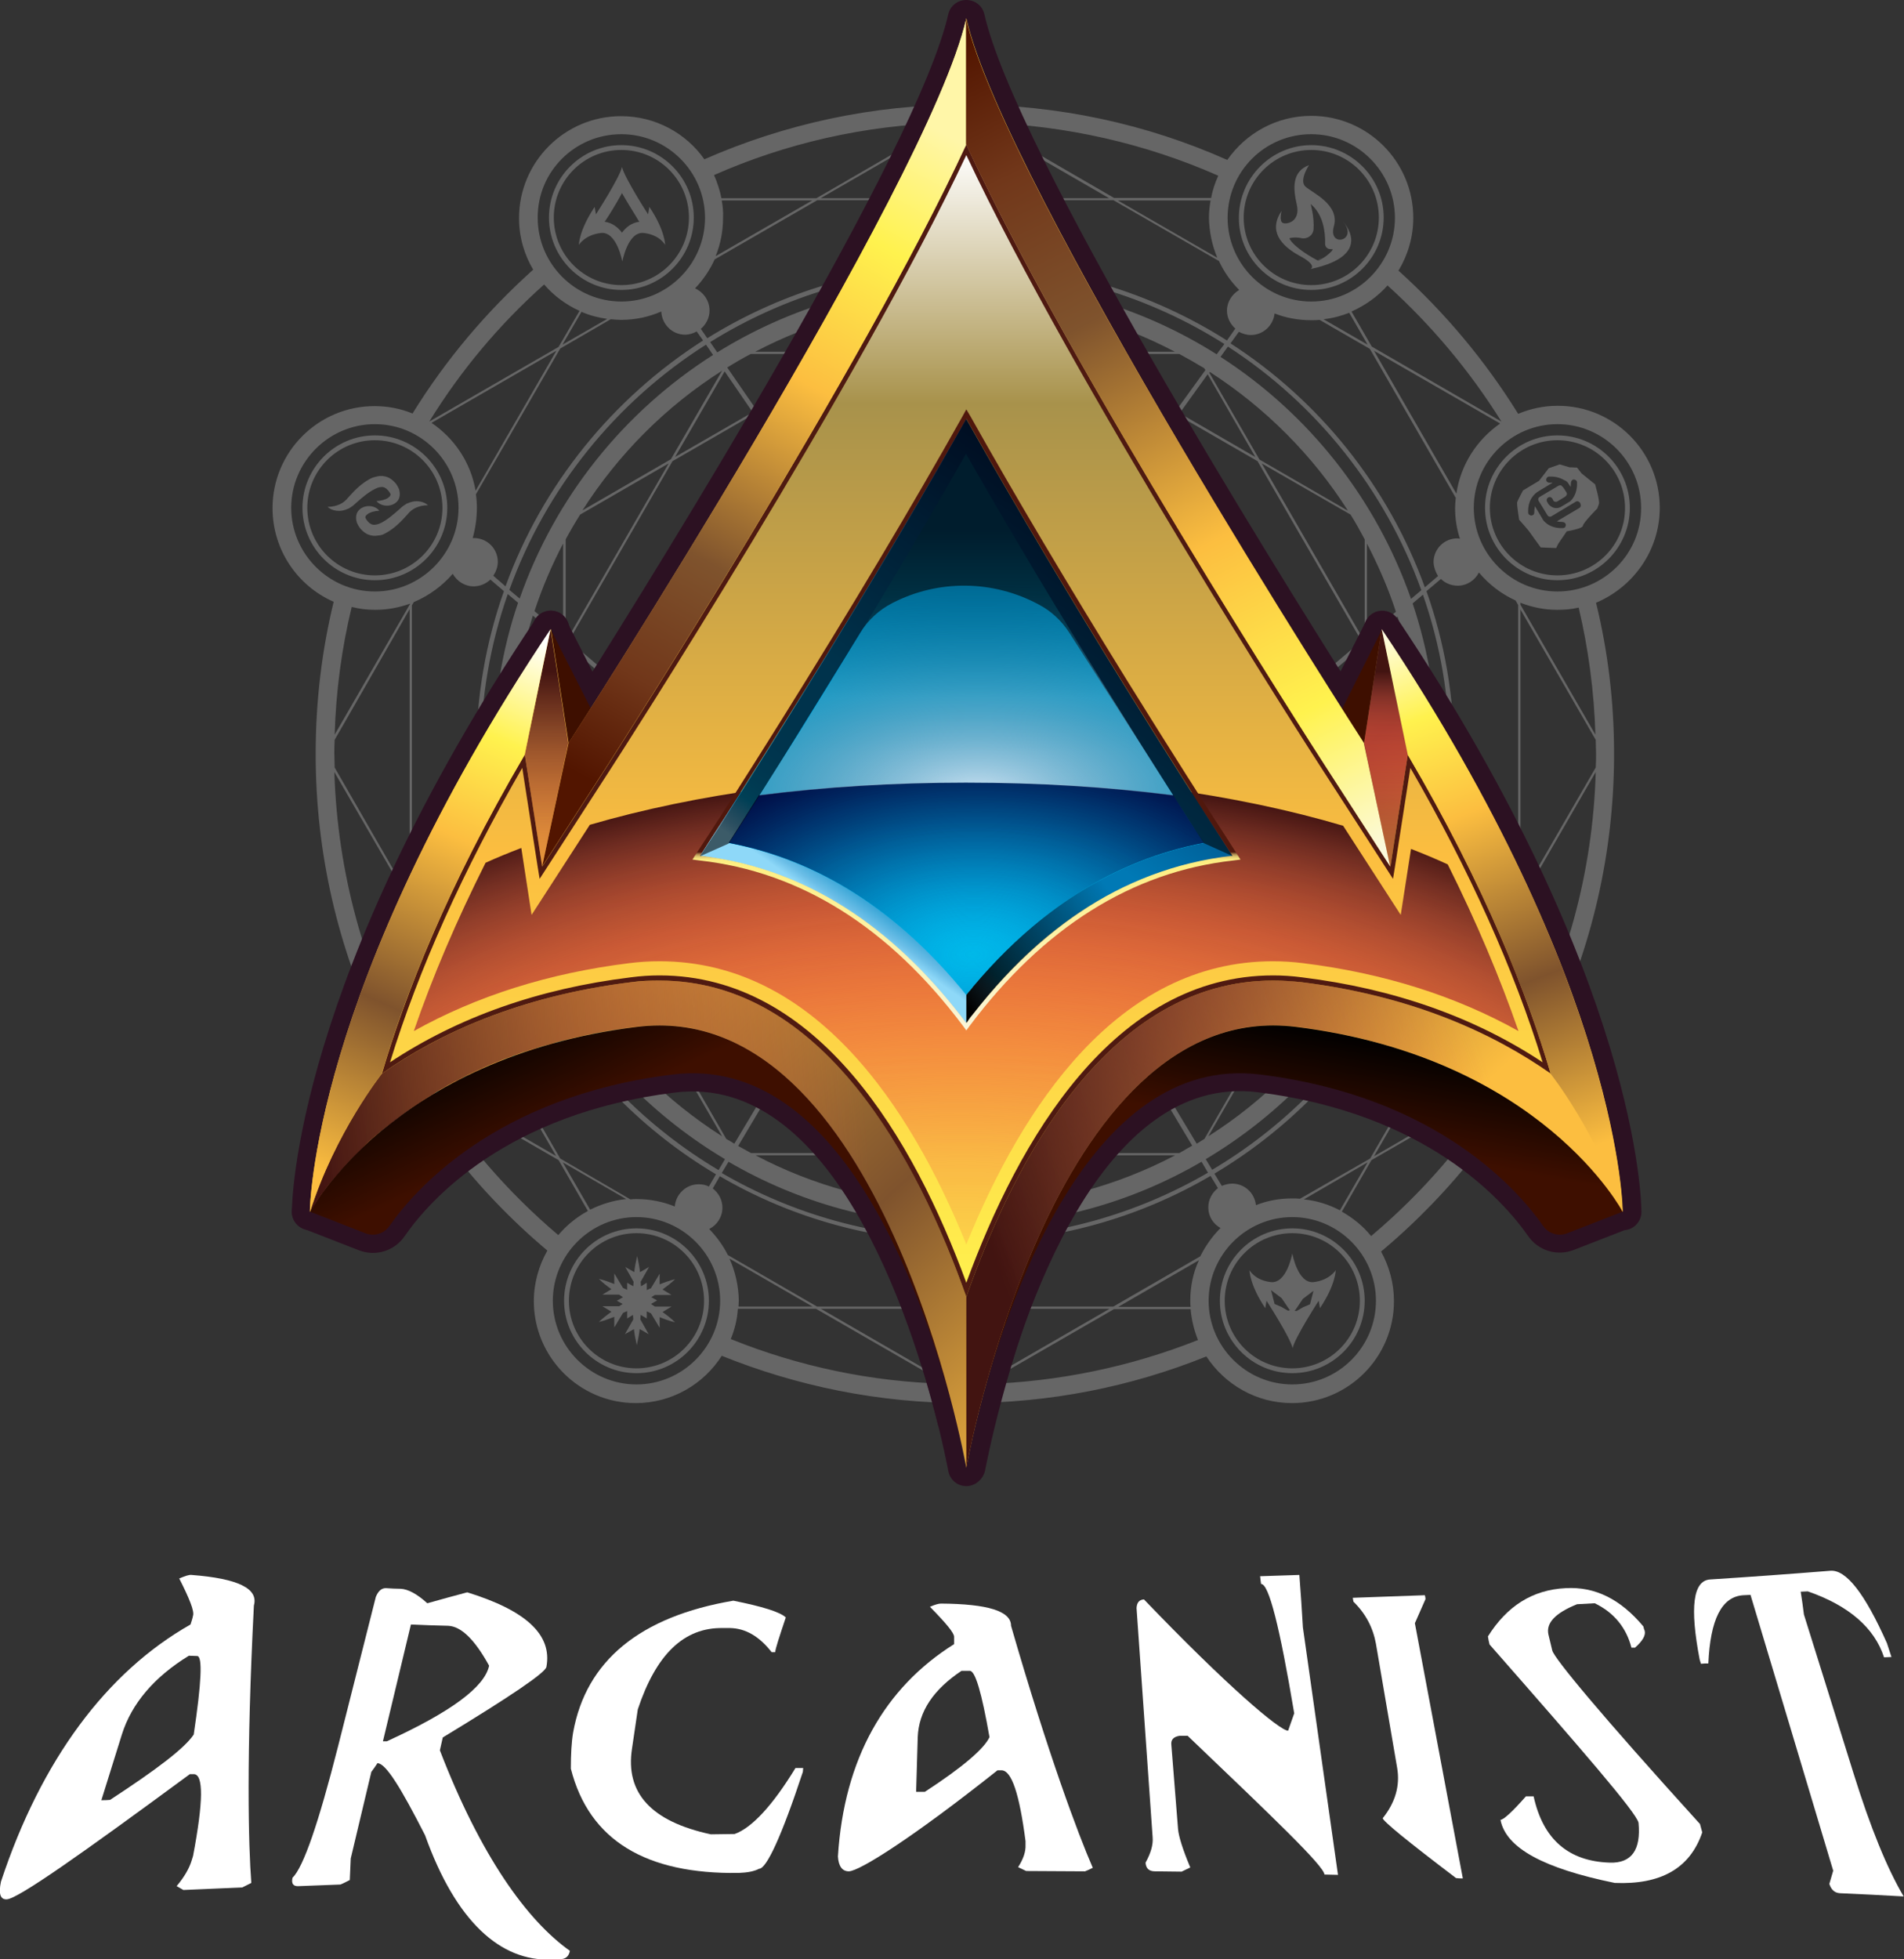 <?xml version="1.0" encoding="utf-8"?>
<!-- Generator: Adobe Illustrator 22.1.0, SVG Export Plug-In . SVG Version: 6.00 Build 0)  -->
<svg version="1.1" id="Layer_1" xmlns="http://www.w3.org/2000/svg" xmlns:xlink="http://www.w3.org/1999/xlink" x="0px" y="0px"
	 viewBox="0 0 591.7 608.8" style="enable-background:new 0 0 591.7 608.8;" xml:space="preserve">
<rect x="0" y="0" width="591.7" height="608.8" fill="#333333" stroke="none"/>
<style type="text/css">
	.st0{opacity:0.25;}
	.st1{fill:#FFFFFF;}
	.st2{fill:#2C1122;}
	.st3{fill:url(#SVGID_1_);}
	.st4{fill:url(#SVGID_2_);}
	.st5{fill:#3E0F00;}
	.st6{fill:url(#SVGID_3_);}
	.st7{fill:url(#SVGID_4_);}
	.st8{fill:#4F1A11;}
	.st9{fill:url(#SVGID_5_);}
	.st10{fill:#00A79D;}
	.st11{fill:url(#SVGID_6_);}
	.st12{fill:url(#SVGID_7_);}
	.st13{fill:url(#SVGID_8_);}
	.st14{fill:url(#SVGID_9_);}
	.st15{fill:url(#SVGID_10_);}
	.st16{fill:url(#SVGID_11_);}
	.st17{fill:url(#SVGID_12_);}
	.st18{fill:url(#SVGID_13_);}
	.st19{fill:url(#SVGID_14_);}
	.st20{fill:url(#SVGID_15_);}
	.st21{fill:url(#SVGID_16_);}
	.st22{fill:url(#SVGID_17_);}
	.st23{fill:url(#SVGID_18_);}
	.st24{opacity:0.58;}
	.st25{fill:url(#SVGID_19_);}
	.st26{fill:url(#SVGID_20_);}
</style>
<g>
	<g class="st0">
		<path class="st1" d="M300.2,190c-24.4,0-44.2,19.8-44.2,44.2c0,24.4,19.8,44.2,44.2,44.2c24.4,0,44.2-19.8,44.2-44.2
			C344.4,209.8,324.6,190,300.2,190z M332.9,254.4h-16.3l2.3-8.5l6.2-6.2l8.2,14.1C333.1,254,333,254.2,332.9,254.4z M309.6,271.5
			l-8.1-8.1l7.5-7.5h5.8l-4.1,15.3C310.3,271.3,310,271.4,309.6,271.5z M290.4,271.3l-4.2-15.5h5.8l7.5,7.5l-8.2,8.2
			C290.9,271.5,290.6,271.4,290.4,271.3z M267.4,254.3l8.4-14.6l6.2,6.2l2.3,8.5h-16.8C267.5,254.4,267.5,254.3,267.4,254.3z
			 M300.5,214l-8.5-2.3l8.5-14.7l8.5,14.7L300.5,214z M309.7,213l2.4,4.1l-8.8-2.4L309.7,213z M297.7,214.8l-8.8,2.4l2.4-4.1
			L297.7,214.8z M300.5,215.5l12.6,3.4l7.9,13.7l-3.4,12.6l-9.2,9.2h-15.8l-9.2-9.2l-3.4-12.6l7.9-13.7L300.5,215.5z M315,219.4
			l8.9,2.4l-2.4,8.9L315,219.4z M314,217.7l-2.9-5l16.4-4.4l-3.3,12.1L314,217.7z M310.4,211.4l-9.1-15.7c10.1,0.3,19.3,4.5,26,11.2
			L310.4,211.4z M290.6,211.4l-17.4-4.7c6.8-6.7,16.1-10.9,26.4-11.1L290.6,211.4z M289.8,212.7l-2.9,5l-10.2,2.7l-3.3-12.1
			L289.8,212.7z M285.9,219.4l-6.5,11.2l-2.4-8.9L285.9,219.4z M278.4,232.4l-2.9,5l-12-12l12.1-3.3L278.4,232.4z M279,234.3
			l2.4,8.8l-4.7-4.7L279,234.3z M284.1,247.9l6.5,6.5h-4.7L284.1,247.9z M294,255.8h13l-6.5,6.5L294,255.8z M310.4,254.4l6.5-6.5
			l-1.7,6.5H310.4z M319.6,243.2l2.4-8.8l2.4,4.1L319.6,243.2z M322.5,232.4l2.7-10.2l12.1,3.3l-12,12L322.5,232.4z M325.6,220.8
			l3.3-12.2c3.9,4.4,6.8,9.6,8.4,15.4L325.6,220.8z M271.9,208.1l3.4,12.7l-12.3,3.3C264.7,218,267.8,212.5,271.9,208.1z
			 M262.5,226.4l12.3,12.3l-8.2,14.2c-3.1-5.6-4.9-11.9-4.9-18.8C261.7,231.5,262,228.9,262.5,226.4z M268.4,255.8h16.3l4,15.1
			C280.4,268.3,273.3,262.9,268.4,255.8z M292.9,271.9l7.6-7.6l7.5,7.5c-2.5,0.5-5.1,0.8-7.8,0.8
			C297.7,272.6,295.3,272.4,292.9,271.9z M312.3,270.7l4-14.9H332C327.3,262.7,320.3,268,312.3,270.7z M334.1,252.4l-7.9-13.7
			l11.9-11.9c0.5,2.4,0.7,4.8,0.7,7.3C338.7,240.7,337,247,334.1,252.4z"/>
		<path class="st1" d="M300.2,184.5c-27.4,0-49.7,22.3-49.7,49.7s22.3,49.7,49.7,49.7c27.4,0,49.7-22.3,49.7-49.7
			S327.6,184.5,300.2,184.5z M300.2,282.4c-26.6,0-48.3-21.6-48.3-48.3s21.6-48.3,48.3-48.3c26.6,0,48.3,21.6,48.3,48.3
			S326.8,282.4,300.2,282.4z"/>
		<path class="st1" d="M139,157.8c0-12.4-10.1-22.5-22.5-22.5s-22.5,10.1-22.5,22.5s10.1,22.5,22.5,22.5S139,170.2,139,157.8z
			 M95.5,157.8c0-11.6,9.4-21,21-21s21,9.4,21,21c0,11.6-9.4,21-21,21S95.5,169.4,95.5,157.8z"/>
		<path class="st1" d="M193.1,90.1c12.4,0,22.5-10.1,22.5-22.5s-10.1-22.5-22.5-22.5c-12.4,0-22.5,10.1-22.5,22.5
			S180.7,90.1,193.1,90.1z M193.1,46.6c11.6,0,21,9.4,21,21s-9.4,21-21,21c-11.6,0-21-9.4-21-21S181.5,46.6,193.1,46.6z"/>
		<path class="st1" d="M515.8,157.8c0-17.5-14.2-31.7-31.7-31.7c-4.4,0-8.5,0.9-12.3,2.5C461.5,112,449,97.1,434.6,84.1
			c2.9-4.8,4.6-10.4,4.6-16.4c0-17.5-14.2-31.7-31.7-31.7c-10.8,0-20.3,5.4-26.1,13.7c-24.9-11.1-52.5-17.2-81.5-17.2
			c-28.8,0-56.2,6.1-81,17c-5.7-8.1-15.2-13.4-25.9-13.4c-17.5,0-31.7,14.2-31.7,31.7c0,5.8,1.6,11.3,4.4,16
			c-14.5,13-27.2,28-37.5,44.7c-3.6-1.5-7.6-2.3-11.8-2.3c-17.5,0-31.7,14.2-31.7,31.7c0,13,7.8,24.2,19,29.1
			c-3.7,15.2-5.6,31-5.6,47.3c0,61.9,28,117.3,72,154.3c-2.6,4.6-4.2,10-4.2,15.7c0,17.5,14.2,31.7,31.7,31.7
			c11.2,0,21.1-5.9,26.7-14.7c23.3,9.4,48.8,14.7,75.5,14.7c26.5,0,51.8-5.1,75.1-14.5c5.7,8.7,15.5,14.5,26.6,14.5
			c17.5,0,31.7-14.2,31.7-31.7c0-5.6-1.5-10.8-4-15.4c44.2-37,72.4-92.6,72.4-154.6c0-16.2-1.9-31.9-5.6-47
			C507.6,182.4,515.8,171,515.8,157.8z M466.6,131l-40.3-23.3L420,96.8c4.3-1.9,8.2-4.7,11.2-8.1C444.9,101.1,456.8,115.3,466.6,131
			z M446.9,179l-4.1,3.5c-11.4-31.4-32.8-58-60.4-75.8l2.6-3.6c1.1,0.6,2.4,1,3.7,1c3.9,0,7-3,7.4-6.7c3.5,1.4,7.4,2.1,11.4,2.1
			c0.9,0,1.8,0,2.6-0.1l15.6,9l26.7,46.3c-0.1,1.1-0.2,2.1-0.2,3.2c0,3.3,0.5,6.5,1.5,9.5c-0.3,0-0.5-0.1-0.8-0.1
			c-4.1,0-7.4,3.3-7.4,7.4C445.6,176.3,446.1,177.7,446.9,179z M174.1,360L128,280.2v-92.1l0.6-1c4.7-2,8.8-5,12.1-8.8
			c1.3,2.3,3.7,3.9,6.5,3.9c2,0,3.8-0.8,5.2-2.1l4.2,3.6c-5.6,15.8-8.6,32.8-8.6,50.5c0,55.5,29.9,104.2,74.5,130.7l-2.2,3.8
			c-1-0.5-2-0.7-3.2-0.7c-3.9,0-7.1,3.1-7.4,6.9c-3.7-1.5-7.7-2.3-11.9-2.3c-0.6,0-1.3,0-1.9,0.1L174.1,360z M194.6,372.6
			c-4,0.4-7.8,1.6-11.2,3.3l-8.5-14.7L194.6,372.6z M148.2,157.8c0-1.4-0.1-2.8-0.3-4.2l26.2-45.3l15.7-9.1c1.1,0.1,2.1,0.2,3.2,0.2
			c4.4,0,8.6-0.9,12.5-2.6c0.2,4,3.4,7.2,7.4,7.2c1.3,0,2.5-0.4,3.6-1l2,2.8c-28,17.9-49.9,44.7-61.4,76.4l-3.8-3.3
			c0.8-1.2,1.4-2.7,1.4-4.3c0-4.1-3.3-7.4-7.4-7.4c-0.1,0-0.3,0-0.4,0C147.7,164.3,148.2,161.1,148.2,157.8z M134.1,131.4l38.8-22.4
			l-25.1,43.5C146.3,143.7,141.2,136.2,134.1,131.4z M174.8,107.1l5.9-10.2c2.5,1.1,5.2,1.8,8,2.2L174.8,107.1z M424.8,266.2v-64.1
			l16,27.7c0,1.5,0.1,2.9,0.1,4.4c0,1.5,0,2.9-0.1,4.4L424.8,266.2z M440.7,240c-0.9,21.3-6.5,41.5-15.9,59.3v-31.8L440.7,240z
			 M424.8,200.7v-1.1l9.5-8c3.7,11.7,5.9,24,6.5,36.7L424.8,200.7z M424.8,197.7v-28.8c3.5,6.8,6.6,13.8,9,21.2L424.8,197.7z
			 M379.3,110.9l2.3-3.2c27.5,17.8,48.8,44.4,60.1,75.7l-3.2,2.7C427.6,154.9,406.6,128.5,379.3,110.9z M341.5,298.4
			c-3.9,0-7.1,3.1-7.4,6.9h-67.9c-0.3-3.9-3.5-6.9-7.4-6.9c-1.3,0-2.5,0.3-3.5,0.9l-34.1-59c1.9-1.3,3.2-3.6,3.2-6.1
			c0-2.5-1.3-4.8-3.2-6.1l34.1-59c1,0.6,2.2,0.9,3.5,0.9c3.9,0,7.1-3.1,7.4-6.9h67.9c0.3,3.9,3.5,6.9,7.4,6.9c1.1,0,2.2-0.3,3.1-0.7
			l34,58.9c-1.9,1.3-3.2,3.6-3.2,6.1c0,2.5,1.3,4.7,3.2,6.1l-34,58.9C343.7,298.7,342.7,298.4,341.5,298.4z M362,341.7l-28.8,16.6
			h-66.5l-28.7-16.6l17.5-29.3c1,0.5,2.2,0.9,3.4,0.9c3.8,0,6.9-2.9,7.4-6.5h68c0.5,3.7,3.6,6.5,7.4,6.5c1.1,0,2.1-0.2,3-0.7
			L362,341.7z M253.9,156.9c-1.5,1.4-2.5,3.3-2.5,5.5c0,2.3,1.1,4.4,2.8,5.7L220,227.3c-0.9-0.4-1.9-0.6-3-0.6c-2,0-3.9,0.8-5.2,2.2
			l-35-29.8l32.2-55.8l25.3-14.6L253.9,156.9z M235.6,127.9l31.1-18h66.5l31.8,18.4l-19.9,27.6c-1.1-0.6-2.3-0.9-3.6-0.9
			c-3.8,0-6.9,2.9-7.4,6.5h-68c-0.5-3.7-3.6-6.5-7.4-6.5c-1.4,0-2.7,0.4-3.8,1.1L235.6,127.9z M345.9,168.5c1.9-1.4,3.1-3.5,3.1-6
			c0-2.3-1.1-4.3-2.7-5.7l19.9-27.7l24.6,14.2l32.3,55.9l-35,29.7c-1.3-1.3-3.2-2.1-5.2-2.1c-1.1,0-2.1,0.2-3,0.7L345.9,168.5z
			 M375.8,115.8l0.2-0.2c17.2,11.1,31.9,25.8,42.9,43.1l-27.5-15.9L375.8,115.8z M390.1,142l-23.5-13.6l8.7-12.1L390.1,142z
			 M365.4,127.7L334.6,110h31.9c2.6,1.4,5.2,2.9,7.7,4.4l0.4,0.6L365.4,127.7z M333.4,109.3l-27.6-15.9c21.3,0.9,41.5,6.5,59.3,15.9
			H333.4z M332,109.3h-64.1l27.7-16c1.5,0,2.9-0.1,4.4-0.1s2.9,0,4.4,0.1L332,109.3z M266.5,109.3h-31.8c17.9-9.4,38-15,59.3-15.9
			L266.5,109.3z M265.2,110l-30.1,17.4l-9.1-13.2c2.4-1.5,4.8-2.9,7.3-4.2H265.2z M233.9,128.1L209.8,142l15.4-26.6L233.9,128.1z
			 M208.5,142.7L181,158.6c11.1-17.4,25.9-32.3,43.4-43.4L208.5,142.7z M207.8,144l-31.5,54.6l-0.5-0.4v-30.6
			c1.4-2.6,2.9-5.2,4.5-7.7L207.8,144z M176.1,200.3l34.8,29.7c-0.8,1.2-1.3,2.6-1.3,4.2c0,4.1,3.3,7.4,7.4,7.4c1.1,0,2.1-0.2,3-0.6
			l34.1,59.1c-1.7,1.4-2.8,3.4-2.8,5.7c0,2.4,1.1,4.4,2.8,5.8L236.7,341L209,325l-33.3-57.6v-66.5L176.1,200.3z M207.8,324.3
			l-27.6-15.9c-1.6-2.5-3-5.1-4.5-7.7v-31.9L207.8,324.3z M208.5,325.6l15.9,27.5c-17.4-11.1-32.3-25.9-43.4-43.4L208.5,325.6z
			 M209.8,326.3l26.6,15.4l-8.2,13.7c-0.8-0.5-1.6-1-2.5-1.5L209.8,326.3z M237.6,342.3l27.7,16h-31.9c-1.3-0.7-2.7-1.5-4-2.2
			L237.6,342.3z M266.5,359l27.6,15.9c-21.3-0.9-41.5-6.5-59.3-15.9H266.5z M267.9,359H332l-27.7,16c-1.5,0-2.9,0.1-4.4,0.1
			s-2.9,0-4.4-0.1L267.9,359z M333.4,359h31.8c-17.9,9.4-38,15-59.3,15.9L333.4,359z M334.6,358.3l27.7-16l8.2,13.7
			c-1.3,0.8-2.7,1.5-4,2.3H334.6z M363.6,341.6l26.6-15.3l-15.9,27.6c-0.8,0.5-1.6,1-2.4,1.5L363.6,341.6z M391.4,325.6l27.5-15.9
			c-11.1,17.4-25.9,32.3-43.4,43.4L391.4,325.6z M392.1,324.3l32-55.5v31.9c-1.4,2.6-2.9,5.2-4.4,7.7L392.1,324.3z M390.8,325
			l-27.6,16l-17.4-29.1c1.9-1.3,3.2-3.6,3.2-6.1c0-2.5-1.2-4.7-3.1-6l34-58.9c0.9,0.4,2,0.7,3,0.7c4.1,0,7.4-3.3,7.4-7.4
			c0-1.6-0.5-3-1.3-4.2l34.8-29.5l0.3,0.5v66.5L390.8,325z M423.7,198.7L392.1,144l27.6,15.9c1.6,2.5,3,5.1,4.4,7.7v30.7
			L423.7,198.7z M378.1,110.1c-22.6-14.3-49.4-22.6-78.1-22.6c-28.3,0-54.7,8.1-77.1,22l-2.2-3.2c23.1-14.4,50.3-22.7,79.4-22.7
			c29.6,0,57.2,8.6,80.4,23.3L378.1,110.1z M221.6,110.3c-27.7,17.6-49.1,44.2-60.1,75.7l-3.2-2.7c11.4-31.6,33.1-58.4,61.1-76.2
			L221.6,110.3z M159.1,238.5c0-1.5-0.1-2.9-0.1-4.4c0-1.5,0-2.9,0.1-4.4l16-27.7v64.1L159.1,238.5z M175.1,267.6v31.8
			c-9.4-17.9-15-38-15.9-59.3L175.1,267.6z M159.1,228.2c0.5-12.8,2.8-25.2,6.5-36.9l9.4,8v1.3L159.1,228.2z M166.1,189.9
			c2.4-7.3,5.4-14.3,8.9-21v28.6L166.1,189.9z M149.4,234.1c0-17.3,3-34,8.4-49.5l3.2,2.7c-5,14.7-7.6,30.4-7.6,46.8
			c0,53.6,28.9,100.5,71.9,126.1l-2,3.4C179.1,337.3,149.4,289.1,149.4,234.1z M226.4,361c21.6,12.6,46.7,19.8,73.5,19.8
			c26.8,0,51.9-7.2,73.5-19.8l2,3.4c-22.2,12.9-48,20.4-75.6,20.4c-27.5,0-53.3-7.4-75.5-20.3L226.4,361z M374.7,360.2
			c43-25.6,71.9-72.5,71.9-126.1c0-16.3-2.7-31.9-7.6-46.6l3.2-2.7c5.4,15.5,8.3,32,8.3,49.3c0,55-29.6,103.2-73.8,129.4
			L374.7,360.2z M425,107.1l-13.7-7.9c2.8-0.3,5.4-1,8-2L425,107.1L425,107.1L425,107.1z M452.6,153.4L427,109l39.2,22.6
			C459,136.6,453.9,144.4,452.6,153.4z M407.5,41.7c14.3,0,26,11.7,26,26c0,14.3-11.7,26-26,26s-26-11.7-26-26
			C381.5,53.3,393.1,41.7,407.5,41.7z M385.1,90.1c-2.2,1.3-3.8,3.7-3.8,6.4c0,2.2,1,4.2,2.6,5.6l-2.6,3.7
			c-23.5-14.9-51.4-23.6-81.3-23.6c-29.4,0-56.9,8.4-80.2,22.9l-2-2.9c1.6-1.4,2.7-3.4,2.7-5.7c0-3.1-1.9-5.7-4.5-6.9
			c2.5-2.6,4.6-5.7,6.1-9l31.9-18.4H346l32.8,18.9C380.4,84.5,382.5,87.5,385.1,90.1z M224.3,62.3h28.1l-30,17.3
			c1.5-3.7,2.3-7.7,2.3-11.9C224.8,65.8,224.6,64,224.3,62.3z M378.3,80.1l-30.9-17.8h28.8c-0.3,1.8-0.5,3.6-0.5,5.4
			C375.8,72.1,376.7,76.3,378.3,80.1z M378.6,54.6c-1,2.2-1.8,4.5-2.2,6.9h-30.2l-40.4-23.4C331.6,39,356.2,44.7,378.6,54.6z
			 M299.9,38.1c1.5,0,2.9,0,4.3,0.1l40.5,23.4h0h-89.7l40.5-23.4C297,38.1,298.5,38.1,299.9,38.1z M294.1,38.2l-40.4,23.4h-29.5
			c-0.5-2.5-1.3-4.9-2.3-7.2C244.1,44.6,268.5,38.9,294.1,38.2z M193.1,41.7c14.3,0,26,11.7,26,26c0,14.3-11.7,26-26,26
			c-14.3,0-26-11.7-26-26C167,53.3,178.7,41.7,193.1,41.7z M169.1,88.4c3,3.5,6.8,6.3,11,8.2l-6.5,11.2L133.4,131c0,0,0,0,0,0
			C143.2,115.1,155.2,100.8,169.1,88.4z M90.5,157.8c0-14.3,11.7-26,26-26s26,11.7,26,26c0,14.3-11.7,26-26,26
			S90.5,172.1,90.5,157.8z M127.3,327c-14.1-26.1-22.4-55.6-23.4-87.1l23.4,40.4V327z M127.3,189.3V279L104,238.5
			c0-1.4-0.1-2.9-0.1-4.3c0-1.5,0-2.9,0.1-4.3L127.3,189.3L127.3,189.3z M127.3,187.9L104,228.3c0.4-13.6,2.2-26.9,5.3-39.7
			c2.3,0.6,4.8,0.9,7.3,0.9c3.8,0,7.4-0.7,10.8-1.9V187.9z M128,328.3v-46.7l44.8,77.6l-40.4-23.3C131,333.4,129.5,330.9,128,328.3z
			 M133.3,337.2l40.3,23.3l9.1,15.8c-3.5,1.9-6.7,4.5-9.2,7.5C157.8,370.5,144.2,354.8,133.3,337.2z M197.8,430.2
			c-14.3,0-26-11.7-26-26c0-14.3,11.7-26,26-26c14.3,0,26,11.7,26,26C223.8,418.5,212.1,430.2,197.8,430.2z M226.7,391.1l25.8,14.9
			h-23c0-0.6,0.1-1.2,0.1-1.9C229.5,399.5,228.5,395.1,226.7,391.1z M227.1,416.1c1.2-2.9,2-6.1,2.2-9.4h24.3l40.4,23.3
			C270.5,429.4,247.9,424.5,227.1,416.1z M299.9,430.2c-1.4,0-2.9,0-4.3-0.1l-40.5-23.4h89.7l-40.5,23.4
			C302.8,430.2,301.4,430.2,299.9,430.2z M305.8,430.1l40.4-23.3H370c0.3,3.4,1.1,6.6,2.3,9.6C351.6,424.6,329.2,429.4,305.8,430.1z
			 M369.9,404.2c0,0.6,0,1.2,0.1,1.9h-22.5l25.1-14.5C370.8,395.4,369.9,399.7,369.9,404.2z M373,390.4L346,406h-92.1l-27.7-16
			c-1.5-3-3.5-5.7-5.8-8.1c2.4-1.2,4.1-3.7,4.1-6.6c0-2.5-1.2-4.6-3-6l2.2-3.8c22.4,13.1,48.5,20.5,76.2,20.5
			c27.8,0,53.9-7.5,76.3-20.6l2.3,3.8c-1.8,1.4-3,3.5-3,6c0,2.8,1.5,5.1,3.8,6.4C376.7,384.2,374.6,387.2,373,390.4z M401.6,430.2
			c-14.3,0-26-11.7-26-26c0-14.3,11.7-26,26-26c14.3,0,26,11.7,26,26C427.6,418.5,416,430.2,401.6,430.2z M405.2,372.7l19.8-11.5
			l-8.6,14.9C413,374.3,409.2,373.1,405.2,372.7z M426.1,384.1c-2.5-3.1-5.6-5.6-9.1-7.6l9.2-16l40.4-23.3
			C455.7,354.9,442,370.7,426.1,384.1z M471.8,328.3c-1.4,2.6-2.9,5.1-4.4,7.6L427,359.3l44.8-77.6V328.3z M471.8,280.2L425.8,360
			L404,372.5c-0.8-0.1-1.6-0.1-2.4-0.1c-4,0-7.8,0.7-11.3,2.1c-0.4-3.8-3.5-6.7-7.4-6.7c-1.1,0-2.2,0.3-3.2,0.7l-2.3-3.8
			c44.5-26.5,74.5-75.2,74.5-130.7c0-17.6-3-34.5-8.6-50.3l4.5-3.8c1.3,1.3,3.2,2.1,5.2,2.1c2.9,0,5.4-1.7,6.6-4.1
			c3.1,3.7,7,6.7,11.4,8.7l0.8,1.4V280.2z M472.5,327v-46.6l23.4-40.5C495,271.4,486.6,300.9,472.5,327z M495.9,238.5L472.5,279
			v-89.6l23.4,40.5c0,1.4,0.1,2.9,0.1,4.3C496,235.6,496,237,495.9,238.5z M472.5,187.9v-0.6c3.6,1.4,7.4,2.2,11.5,2.2
			c2.3,0,4.5-0.2,6.6-0.7c3,12.7,4.8,26,5.2,39.5L472.5,187.9z M484,183.8c-14.3,0-26-11.7-26-26c0-14.3,11.7-26,26-26
			c14.3,0,26,11.7,26,26C510.1,172.1,498.4,183.8,484,183.8z"/>
		<path class="st1" d="M484,135.3c-12.4,0-22.5,10.1-22.5,22.5s10.1,22.5,22.5,22.5s22.5-10.1,22.5-22.5S496.4,135.3,484,135.3z
			 M484,178.8c-11.6,0-21-9.4-21-21c0-11.6,9.4-21,21-21s21,9.4,21,21C505.1,169.4,495.6,178.8,484,178.8z"/>
		<path class="st1" d="M407.5,90.1c12.4,0,22.5-10.1,22.5-22.5s-10.1-22.5-22.5-22.5S385,55.3,385,67.7S395.1,90.1,407.5,90.1z
			 M407.5,46.6c11.6,0,21,9.4,21,21s-9.4,21-21,21c-11.6,0-21-9.4-21-21S395.9,46.6,407.5,46.6z"/>
		<path class="st1" d="M197.8,381.7c-12.4,0-22.5,10.1-22.5,22.5s10.1,22.5,22.5,22.5c12.4,0,22.5-10.1,22.5-22.5
			S210.2,381.7,197.8,381.7z M197.8,425.2c-11.6,0-21-9.4-21-21s9.4-21,21-21c11.6,0,21,9.4,21,21S209.4,425.2,197.8,425.2z"/>
		<path class="st1" d="M401.6,381.7c-12.4,0-22.5,10.1-22.5,22.5s10.1,22.5,22.5,22.5s22.5-10.1,22.5-22.5S414,381.7,401.6,381.7z
			 M401.6,425.2c-11.6,0-21-9.4-21-21s9.4-21,21-21s21,9.4,21,21S413.2,425.2,401.6,425.2z"/>
		<path class="st1" d="M119.2,151.4c0.1,0,0.2,0.1,0.3,0.1c0.1,0.1,0.2,0.1,0.3,0.2c0.2,0.1,0.4,0.2,0.5,0.4
			c0.4,0.3,0.7,0.8,0.9,1.1c0.2,0.4,0.2,0.5,0.1,0.7c0,0.2-0.3,0.5-0.7,0.8c-0.9,0.6-2.1,0.9-3.6,1c1,1.2,2.7,1.7,4.4,1.3
			c0.8-0.2,1.8-0.7,2.4-1.7c0.6-1,0.5-2.4,0.2-3.3c-0.4-0.9-0.8-1.6-1.4-2.2c-0.6-0.6-1.4-1.3-2.4-1.6c-0.5-0.2-1-0.2-1.4-0.3
			c-0.5,0-1,0-1.4,0.1c-0.9,0.2-1.7,0.4-2.4,0.8c-2.8,1.5-4.8,3.6-6.7,5.7c-0.8,1-1.6,1.7-2.7,2.2c-1.1,0.5-2.3,0.8-3.8,0.8
			c1.1,1,2.7,1.4,4.3,1.2c0.8-0.1,1.6-0.4,2.3-0.7c0.7-0.4,1.4-0.9,1.9-1.4c2-1.8,4.1-3.6,6.1-4.6
			C117.5,151.4,118.5,151.2,119.2,151.4z"/>
		<path class="st1" d="M119.8,165.7c2.8-1.5,4.8-3.6,6.7-5.7c0.8-1,1.6-1.7,2.7-2.2c1.1-0.5,2.3-0.8,3.8-0.8c-1.1-1-2.7-1.4-4.3-1.2
			c-0.8,0.1-1.6,0.4-2.3,0.7c-0.7,0.4-1.4,0.9-1.9,1.4c-2,1.8-4.1,3.6-6.1,4.6c-1,0.5-2,0.7-2.7,0.5c-0.1,0-0.2-0.1-0.3-0.1
			c-0.1-0.1-0.2-0.1-0.3-0.2c-0.2-0.1-0.4-0.2-0.5-0.4c-0.4-0.3-0.7-0.8-0.9-1.1c-0.2-0.4-0.2-0.5-0.1-0.7c0-0.2,0.3-0.5,0.7-0.8
			c0.9-0.6,2.1-0.9,3.6-1c-1-1.2-2.7-1.7-4.4-1.3c-0.8,0.2-1.8,0.7-2.4,1.7c-0.6,1-0.5,2.4-0.2,3.3c0.4,0.9,0.8,1.6,1.4,2.2
			c0.6,0.6,1.4,1.3,2.4,1.6c0.5,0.2,1,0.2,1.4,0.3c0.5,0,1,0,1.4-0.1C118.3,166.4,119.1,166.1,119.8,165.7z"/>
		<path class="st1" d="M186.7,72.4c5-0.6,6.7,8.9,6.7,8.9s1.7-9.5,6.7-8.9c5,0.6,6.6,3.7,6.6,3.7s0-4.5-4.9-11.8l-0.4,2.3
			c0,0-7.3-11.3-8.1-14.7c-0.8,3.4-8.1,14.7-8.1,14.7l-0.4-2.3c-4.9,7.3-4.9,11.8-4.9,11.8S181.7,73,186.7,72.4z M188.2,68.5
			c1-1.5,3.2-5,5.1-8.5c1.9,3.4,4.2,6.9,5.1,8.5l0.3,0.4c-2.3,0.3-4.1,1.6-5.4,3.4c-1.3-1.7-3.1-3.1-5.4-3.4L188.2,68.5z"/>
		<path class="st1" d="M403.9,79.5c6,3.2,3.1,4.2,3.4,4.1c20.1-4.3,10.3-14.5,9.7-15.2c5.8,6.4-4.4,8.8-2.5,2
			c2-6.8-6.7-10.5-8.8-12.4c-2.1-1.9,1.1-6.7,1.1-6.7c-5.3,2-5,7.1-3.8,12.3c1.2,5.2-3,6.2-4.3,5.7c-1.3-0.5-0.4-3.8-0.4-3.8
			C394.1,71.7,398,76.3,403.9,79.5z M404.4,74c1.9,0.4,3.7-0.9,3.8-2.8c0.3-3.6-0.9-7.8-0.9-7.8c3.9,3.2,4.6,8.6,4.5,12.4
			c0,0.9,0.7,1.6,1.6,1.6c0.5,0,0.8,0.1,0.8,0.1c-0.4,0.8-1.7,1.8-2.7,2.5l-0.2,0.1l-1.4,0.8l-0.2,0.1l0,0c0,0-0.1,0-0.2-0.1
			c0.3-0.1,0.8-0.4,1.3-0.8l-1.4,0.8c-1.2-0.6-7.3-4-8.7-6.8C400.8,73.9,402.5,73.6,404.4,74z"/>
		<path class="st1" d="M491.5,147.1l-1.4-1.8l-2.4-0.1l-3-0.9l-3.4,1.2l-3,3.9l-5,3c0,0-1.6,3-1.8,3.6c-0.2,0.6,0.6,5.5,0.6,5.5
			s3.2,3.6,3.3,3.9c0.1,0.2,3.4,4.7,3.4,4.7l4.8,0.2c0,0,0.6-1.3,0.9-1.7c0.3-0.4,2.4-3.5,2.4-3.5s4.9-0.8,5-1.7
			c0.1-1,4.5-5.4,4.5-5.4s0.1-0.4,0.5-1.4c0.3-1-1.2-6.1-1.2-6.1L491.5,147.1z M491,157.7c0,0-0.1,0.1-0.1,0.1l-7.1,4.2
			c0.5,0.1,1.1,0.2,1.8,0.2c0.5,0,1,0.4,1,0.9c0,0.3-0.1,0.6-0.3,0.8c-0.2,0.1-0.3,0.2-0.6,0.2c-4.5,0.2-6.2-2.6-6.3-2.7
			c0,0,0-0.1,0-0.1l0,0l-2.4-4c-0.1,0.5-0.2,1.2-0.2,1.9c0,0.3-0.1,0.6-0.3,0.8c-0.2,0.1-0.4,0.2-0.6,0.2c-0.5,0-1-0.4-1-0.9
			c-0.2-4.5,2.6-6.2,2.7-6.3c0,0,0,0,0,0c0,0,0.1-0.1,0.1-0.1l4.8-2.9c-0.3,0-0.6,0-1,0c-0.5,0-1-0.4-1-0.9c0-0.5,0.4-1,0.9-1
			c2.2-0.1,3.7,0.5,4.7,1.1c0.6,0.2,1.1,0.6,1.4,1.2l0.2,0.3c0,0,0,0,0,0l0.4,0.6c0-0.4,0.1-0.8,0.1-1.3c0-0.5,0.4-1,0.9-1
			c0.5,0,1,0.4,1,0.9c0.1,2.6-0.8,4.3-1.5,5.2c-0.3,0.4-0.6,0.7-1,0.9l-2.5,1.5c-0.7,0.4-1.4,0.5-2.2,0.3c-0.7-0.2-1.4-0.7-1.8-1.3
			l-0.3-0.6c-0.3-0.5-0.1-1,0.3-1.3c0.5-0.3,1-0.1,1.3,0.3l0.3,0.6c0.1,0.2,0.3,0.4,0.6,0.4c0.3,0.1,0.5,0,0.7-0.1l2.3-1.4
			c0,0,0,0,0,0c0,0,0.3-0.2,0.5-0.5c0-0.1,0.1-0.1,0.1-0.2c0.1-0.3,0-0.5-0.1-0.7l-0.9-1.4c0,0-0.3-0.4-0.8-0.8
			c-0.2,0-0.5,0-0.7,0.1l-5.9,3.5c-0.5,0.3-0.6,0.9-0.3,1.3l2.7,4.4c0.3,0.5,0.9,0.6,1.3,0.3l7.5-4.5c0.5-0.3,1-0.1,1.3,0.3
			C491.4,156.9,491.3,157.4,491,157.7z"/>
		<path class="st1" d="M205,399.1l0-3.3l-2.7,4.5c-0.5,0.2-0.9,0.4-1.3,0.6l0-2.3l-1.8,1.1c0-0.5-0.1-0.9-0.1-1.4l2.6-4.6l-2.8,1.6
			c-0.2-1.7-0.5-3.3-0.9-5c-0.4,1.7-0.7,3.3-0.9,5l-2.8-1.6l2.6,4.6c0,0.5-0.1,1-0.1,1.4l-1.9-1.1l0,2.2c-0.4-0.2-0.9-0.4-1.3-0.6
			l-2.7-4.5l0,3.3c-1.5-0.6-3.1-1.2-4.8-1.6c1.2,1.2,2.5,2.2,3.9,3.2l-2.8,1.7l5.2,0c0.4,0.3,0.8,0.5,1.2,0.8l-1.9,1.1l1.8,1
			c-0.4,0.2-0.7,0.5-1.1,0.7l-5.2,0l2.8,1.7c-1.3,1-2.7,2-3.9,3.2c1.7-0.4,3.2-1,4.8-1.6l0,3.3l2.7-4.5c0.4-0.2,0.9-0.4,1.3-0.6
			l0,2.3l1.8-1.1c0,0.5,0.1,0.9,0.1,1.4l-2.6,4.6l2.8-1.6c0.2,1.7,0.5,3.3,0.9,5c0.4-1.7,0.7-3.3,0.9-5l2.8,1.6L199,410
			c0-0.5,0.1-1,0.1-1.4l1.9,1.1l0-2.2c0.4,0.2,0.9,0.4,1.3,0.6l2.7,4.5l0-3.3c1.5,0.6,3.1,1.2,4.8,1.6c-1.2-1.2-2.5-2.2-3.9-3.2
			l2.8-1.7l-5.2,0c-0.4-0.3-0.8-0.5-1.2-0.8l1.9-1.1l-1.8-1c0.4-0.2,0.7-0.5,1.1-0.7l5.2,0l-2.8-1.7c1.3-1,2.7-2,3.9-3.2
			C208.1,397.9,206.5,398.5,205,399.1z"/>
		<path class="st1" d="M294.9,242.4l-1.8,3.1c-0.2,0.3-0.1,0.8,0.3,1c0.1,0.1,0.2,0.1,0.4,0.1c0.2,0,0.5-0.1,0.6-0.4l2.2-3.8h7.8
			l2.2,3.8c0.2,0.3,0.6,0.5,1,0.3c0.3-0.2,0.5-0.6,0.3-1l-1.8-3.1h6.8L300.5,221l-12.4,21.4H294.9z M297.4,241l3.1-5.4l3.1,5.4
			H297.4z M310.4,241h-5.2l-4.7-8.2l-4.7,8.2h-5.2l9.9-17.1L310.4,241z"/>
		<path class="st1" d="M408.3,398.4c-5,0.6-6.7-8.9-6.7-8.9s-1.7,9.5-6.7,8.9c-5-0.6-6.6-3.7-6.6-3.7s0,4.5,4.9,11.8l0.4-2.3
			c0,0,7.3,11.3,8.1,14.7c0.8-3.4,8.1-14.7,8.1-14.7l0.4,2.3c4.9-7.3,4.9-11.8,4.9-11.8S413.2,397.8,408.3,398.4z M400.3,407.3
			l-2.1-1.2l-2.1-0.9l-1.1-4.3l3.3,2.5l2.3,3.4l0.3,0.3L400.3,407.3z M407.1,405.3l-2.1,0.9l-2.1,1.2l-0.6-0.1l0.3-0.3l2.3-3.4
			l3.3-2.5L407.1,405.3z"/>
	</g>
	<g>
		<path class="st2" d="M300.3,461.8c-2.8,0-5.1-2-5.6-4.7c-0.3-1.4-25.9-141-96.1-132.4c-72.6,9-97,54-97.2,54.5
			c-1.2,2.3-3.9,3.5-6.4,2.9c-2.5-0.6-4.3-2.9-4.3-5.5c0-2.9,0.9-72.3,75.8-184.3c1.3-1.9,3.7-2.9,6-2.4c2.3,0.5,4,2.4,4.4,4.7
			l3.2,20.5C205.8,174.3,285.1,46.8,294.7,4.4c0.6-2.6,2.9-4.4,5.6-4.4c2.7,0,5,1.8,5.6,4.4c9.6,42.3,88.9,169.9,114.8,210.7
			l3.2-20.5c0.4-2.3,2.1-4.2,4.4-4.7c2.3-0.5,4.7,0.4,6,2.4c74.9,112,75.8,181.4,75.8,184.3c0,2.6-1.8,4.9-4.3,5.5
			c-2.5,0.6-5.2-0.6-6.4-2.9c-0.2-0.4-25-45.5-97.2-54.5c-70.1-8.7-95.8,131-96.1,132.4C305.4,459.8,303,461.8,300.3,461.8z
			 M205.1,313c56.2,0,84.3,77,95.2,117.8c11.4-42.6,41.6-124.9,103.1-117.3c49,6.1,77.7,27.4,92.6,43c-5-26.4-19.8-77.3-63.2-145.5
			l-3.2,20.8c-0.4,2.3-2.1,4.2-4.4,4.7c-2.3,0.5-4.7-0.5-6-2.5c-4.2-6.5-93.6-145.3-118.8-209.9C275,88.7,185.6,227.5,181.4,234
			c-1.3,2-3.7,3-6,2.5c-2.3-0.5-4.1-2.4-4.4-4.7l-3.2-20.8c-43.4,68.1-58.2,119.1-63.2,145.5c14.9-15.6,43.6-36.9,92.6-43
			C199.9,313.1,202.5,313,205.1,313z"/>
		<g>
			<path class="st2" d="M296.9,446.7c-2.6,0-4.9-1.7-5.5-4.3c-8.3-33-32.8-109-81.7-102.9c-52.3,6.5-76.2,33.4-84,44.7
				c-3.2,4.6-9,6.3-14.2,4.3l-17.2-6.7c-2.8-1.1-4.3-4.2-3.3-7.1l4.7-14.4c0.3-0.9,0.8-1.6,1.4-2.3l23.6-23.5
				c1.2-1.2,2.8-1.8,4.5-1.6l6.6,0.5c0.7,0.1,1.3,0.2,1.9,0.5c18.4-10.7,39.8-17.6,63.6-20.5l0,0c65.2-8.1,95.4,85.6,105.3,126.3
				c0.7,3-1.1,6.1-4.2,6.9C297.9,446.7,297.4,446.7,296.9,446.7z M103.4,373.2l12.2,4.7c0.2,0.1,0.6,0.1,0.7-0.2
				c8.7-12.5,35.2-42.5,92-49.5c5.8-0.7,11.2-0.5,16.4,0.4c-8.3-3.7-17-5-26.1-3.9c0,0,0,0,0,0c-24.2,3-45.6,10.3-63.6,21.7
				c-1.5,1-3.4,1.1-5,0.5c-1.2-0.5-2.2-1.3-2.9-2.4l-0.3,0L106,365.2L103.4,373.2z"/>
			<path class="st2" d="M303.6,446.7c-0.5,0-0.9-0.1-1.4-0.2c-3-0.8-4.9-3.8-4.2-6.9c9.9-40.7,40.1-134.3,105.3-126.3
				c23.3,2.9,44.3,9.6,62.5,19.9c6.1-0.8,13.7-1.6,14.1-1.7c1.6-0.2,3.3,0.4,4.5,1.5l14.1,12.9c0.7,0.6,1.2,1.4,1.5,2.3l9.6,26.3
				c1.1,2.9-0.4,6.1-3.3,7.2l-17.2,6.7c-5.2,2-11,0.3-14.2-4.3c-7.9-11.3-31.8-38.2-84-44.7c-49-6.1-73.5,69.9-81.8,102.9
				C308.4,445,306.1,446.7,303.6,446.7z M385.2,327.8c2.3,0,4.6,0.1,7.1,0.4c56.8,7,83.2,37,92,49.5c0.2,0.2,0.5,0.3,0.7,0.2l12-4.7
				l-7.2-19.8l-11.2-10.2c-3.3,0.4-9,1-13.2,1.6c-1.3,0.2-2.5-0.1-3.6-0.7c-17.3-10.1-37.4-16.7-59.9-19.4
				c-9.1-1.1-17.8,0.2-26.2,3.9C378.8,328.1,382,327.8,385.2,327.8z"/>
			<path class="st2" d="M428.4,241.7c-0.9,0-1.9-0.2-2.7-0.7l-15.1-8.2c-2.7-1.5-3.8-4.8-2.4-7.6l16.1-31.8c1.2-2.4,3.9-3.6,6.5-3
				c2.6,0.6,4.4,3,4.3,5.7l-1,40c0,2-1.1,3.8-2.8,4.8C430.3,241.4,429.4,241.7,428.4,241.7z M420.9,225.4l2.1,1.1l0.1-5.4
				L420.9,225.4z"/>
			<path class="st2" d="M169.7,249.5c-0.8,0-1.6-0.2-2.5-0.6c-2.3-1.1-3.6-3.7-3.2-6.2c0.3-3,1-30.6,1.4-47.4
				c0.1-2.6,1.9-4.8,4.4-5.4c2.5-0.6,5.2,0.7,6.3,3l14.7,29c1,2,0.8,4.4-0.6,6.1c0,0-3.9,4.9-7.9,9.8c-2.3,2.9-4.2,5.1-5.6,6.8
				C174.7,247,172.5,249.5,169.7,249.5z M164.1,242.4c0,0.1,0,0.2-0.1,0.3C164,242.6,164.1,242.5,164.1,242.4z M176.3,218.2
				c-0.1,3.6-0.2,6.7-0.3,9.4c1-1.3,2.1-2.6,3.1-3.8L176.3,218.2z"/>
		</g>
		<g>
			<linearGradient id="SVGID_1_" gradientUnits="userSpaceOnUse" x1="173.168" y1="350.496" x2="157.097" y2="315.908">
				<stop  offset="1.282051e-02" style="stop-color:#3E0F00"/>
				<stop  offset="1" style="stop-color:#000000"/>
			</linearGradient>
			<path class="st3" d="M197.9,319.1c-28.8,3.5-50.3,12.6-65.9,22.5l-0.7-2.4l-6.6-0.5L101,362.1l-4.7,14.4l17.2,6.7
				c2.7,1.1,5.8,0.2,7.5-2.2c7.6-10.9,32.9-40.3,88-47.1c53.7-6.7,79.4,73.1,88,107.1C287.9,403.9,259.1,311.5,197.9,319.1z"/>
			<linearGradient id="SVGID_2_" gradientUnits="userSpaceOnUse" x1="413.642" y1="354.385" x2="419.582" y2="321.194">
				<stop  offset="1.282051e-02" style="stop-color:#3E0F00"/>
				<stop  offset="1" style="stop-color:#000000"/>
			</linearGradient>
			<path class="st4" d="M494.7,350.2l-14.1-12.9c0,0-9.5,1.1-15.9,1.9c-15.3-8.9-35.5-16.9-62-20.2c-61.2-7.6-90,84.8-99.1,122
				c8.5-34.1,34.3-113.8,88-107.1c55.2,6.8,80.4,36.2,88,47.1c1.7,2.4,4.8,3.3,7.5,2.2l17.2-6.7L494.7,350.2z"/>
			<polygon class="st5" points="429.3,196 413.3,227.8 428.4,236 			"/>
			<path class="st5" d="M185.8,224.5l-14.7-29c0,0-1.1,46.3-1.5,48.2C169.2,245.5,185.8,224.5,185.8,224.5z"/>
		</g>
		<linearGradient id="SVGID_3_" gradientUnits="userSpaceOnUse" x1="430.899" y1="438.713" x2="83.617" y2="69.071">
			<stop  offset="0.105" style="stop-color:#FCBE40"/>
			<stop  offset="0.305" style="stop-color:#7F532D"/>
			<stop  offset="0.613" style="stop-color:#FCBE40"/>
			<stop  offset="1" style="stop-color:#FFF24E"/>
		</linearGradient>
		<path class="st6" d="M429.4,195.5l-5.5,35.4c0,0-111.8-173.2-123.6-225.2c-11.8,52-123.6,225.2-123.6,225.2l-5.5-35.4
			C96.3,307.3,96.3,376.6,96.3,376.6s25.2-48,101.6-57.5s102.4,137,102.4,137s26-146.5,102.4-137s101.6,57.5,101.6,57.5
			S504.2,307.3,429.4,195.5z"/>
		<g>
			<linearGradient id="SVGID_4_" gradientUnits="userSpaceOnUse" x1="300.278" y1="46.215" x2="300.278" y2="404.331">
				<stop  offset="0" style="stop-color:#FFFFFF"/>
				<stop  offset="0.221" style="stop-color:#A8924B"/>
				<stop  offset="0.613" style="stop-color:#FCBE40"/>
				<stop  offset="1" style="stop-color:#FFF24E"/>
			</linearGradient>
			<path class="st7" d="M300.3,403c-15.2-43.2-44.6-98.3-95.4-98.3c-2.9,0-5.8,0.2-8.7,0.5c-34.8,4.3-60,16.1-77.5,28.4
				c7.1-24.2,20.2-57.9,44.4-99.1l5.4,34.8l19.9-30.8c3.8-5.9,79.3-123.2,111.9-193.6c32.6,70.4,108.1,187.7,111.9,193.6l19.9,30.8
				l5.4-34.8c24.2,41.2,37.3,74.9,44.4,99.1c-17.6-12.4-42.8-24.1-77.5-28.4c-2.9-0.4-5.9-0.5-8.7-0.5
				C344.9,304.7,315.5,359.8,300.3,403z"/>
			<path class="st8" d="M300.3,48.2c33.4,71.1,107.5,186.1,110.7,191l19.9,30.8l2,3.1l0.6-3.7l4.8-30.8
				c18.4,31.9,32.2,62.6,41.1,91.5c-21.1-14-46.3-22.9-74.8-26.4c-3-0.4-6-0.6-8.9-0.6c-49.6,0-79.1,51-95.4,95.5
				c-16.3-44.4-45.8-95.5-95.4-95.5c-2.9,0-5.9,0.2-8.9,0.6c-28.6,3.5-53.7,12.4-74.8,26.4c8.9-28.9,22.7-59.6,41.1-91.5l4.8,30.8
				l0.6,3.7l2-3.1l19.9-30.8C192.8,234.3,266.9,119.2,300.3,48.2 M300.3,44.9c-32.6,70.4-108.1,187.7-111.9,193.6l-19.9,30.8
				l-5.4-34.8c-24.2,41.2-37.3,74.9-44.4,99.1c17.6-12.4,42.8-24.1,77.5-28.4c2.9-0.4,5.9-0.5,8.7-0.5c50.7,0,80.1,55.1,95.4,98.3
				c15.2-43.2,44.6-98.3,95.4-98.3c2.9,0,5.8,0.2,8.7,0.5c34.8,4.3,60,16.1,77.5,28.4c-7.1-24.2-20.2-57.9-44.4-99.1l-5.4,34.8
				l-19.9-30.8C408.3,232.5,332.8,115.3,300.3,44.9L300.3,44.9z"/>
		</g>
		<linearGradient id="SVGID_5_" gradientUnits="userSpaceOnUse" x1="180.391" y1="240.908" x2="292.709" y2="41.028">
			<stop  offset="0" style="stop-color:#521500"/>
			<stop  offset="0.154" style="stop-color:#71371A"/>
			<stop  offset="0.336" style="stop-color:#7F532D"/>
			<stop  offset="0.613" style="stop-color:#FCBE40"/>
			<stop  offset="0.826" style="stop-color:#FFF24E"/>
			<stop  offset="1" style="stop-color:#FFF6A8"/>
		</linearGradient>
		<path class="st9" d="M300.3,5.7v39.1c0,0,0,0,0,0c-32.6,70.4-108.1,187.7-111.9,193.6l-19.9,30.8l8.2-38.4
			C177.5,229.6,288.5,57.5,300.3,5.7C300.3,5.7,300.3,5.7,300.3,5.7z"/>
		<g>
			<path class="st10" d="M140.7,336.5c-0.5,0.3-1,0.5-1.5,0.8C139.8,337,140.2,336.8,140.7,336.5z"/>
			<path class="st10" d="M99.3,371.9c-0.1,0.2-0.3,0.4-0.4,0.6C99,372.3,99.2,372.1,99.3,371.9z"/>
			<path class="st10" d="M100.4,370.4c-0.2,0.2-0.3,0.4-0.5,0.6C100.1,370.8,100.2,370.6,100.4,370.4z"/>
			<path class="st10" d="M108.6,360.6c-0.3,0.3-0.5,0.6-0.8,0.9C108,361.2,108.3,360.9,108.6,360.6z"/>
			<path class="st10" d="M113.2,356c-0.3,0.3-0.6,0.6-0.9,0.9C112.6,356.6,112.9,356.3,113.2,356z"/>
			<path class="st10" d="M97.7,374.3c-0.1,0.2-0.2,0.3-0.3,0.5C97.5,374.6,97.6,374.5,97.7,374.3z"/>
			<path class="st10" d="M145.3,334.2c-0.5,0.3-1,0.5-1.5,0.8C144.2,334.7,144.7,334.5,145.3,334.2z"/>
			<path class="st10" d="M101.7,368.7c-0.2,0.2-0.4,0.5-0.5,0.7C101.3,369.1,101.5,368.9,101.7,368.7z"/>
			<path class="st10" d="M132.5,341.3c-0.5,0.3-0.9,0.6-1.4,0.9C131.6,341.9,132,341.6,132.5,341.3z"/>
			<path class="st10" d="M115.9,353.6c-0.3,0.3-0.7,0.6-1,0.9C115.2,354.2,115.5,353.9,115.9,353.6z"/>
			<path class="st10" d="M106.6,362.8c-0.3,0.3-0.5,0.5-0.7,0.8C106.1,363.4,106.3,363.1,106.6,362.8z"/>
			<path class="st10" d="M104.7,364.9c-0.2,0.3-0.4,0.5-0.7,0.8C104.3,365.4,104.5,365.2,104.7,364.9z"/>
			<path class="st10" d="M128.7,343.7c-0.4,0.3-0.9,0.6-1.3,0.9C127.8,344.3,128.2,344,128.7,343.7z"/>
			<path class="st10" d="M136.5,338.9c-0.5,0.3-1,0.6-1.4,0.9C135.5,339.4,136,339.1,136.5,338.9z"/>
			<path class="st10" d="M103.1,366.9c-0.2,0.3-0.4,0.5-0.6,0.7C102.7,367.4,102.9,367.1,103.1,366.9z"/>
			<path class="st10" d="M98.4,373.2c-0.1,0.2-0.2,0.4-0.3,0.5C98.2,373.5,98.3,373.4,98.4,373.2z"/>
			<path class="st10" d="M160.3,327.9c-0.5,0.2-1,0.4-1.5,0.6C159.3,328.2,159.8,328,160.3,327.9z"/>
			<path class="st10" d="M125.2,346.2c-0.4,0.3-0.8,0.6-1.2,0.9C124.3,346.8,124.7,346.5,125.2,346.2z"/>
			<path class="st10" d="M109.9,359.2c0.3-0.3,0.6-0.6,0.9-0.9C110.5,358.7,110.2,358.9,109.9,359.2z"/>
			<path class="st10" d="M118.8,351.2c-0.4,0.3-0.7,0.6-1.1,0.9C118,351.8,118.4,351.5,118.8,351.2z"/>
			<path class="st10" d="M165.9,326c-0.5,0.1-0.9,0.3-1.3,0.4C165,326.3,165.4,326.1,165.9,326z"/>
			<path class="st10" d="M97.1,375.2c-0.1,0.1-0.2,0.3-0.2,0.4C97,375.5,97,375.4,97.1,375.2z"/>
			<path class="st10" d="M298.2,446.2c1.4,6.2,2.1,9.9,2.1,9.9v0C300.3,456,299.6,452.3,298.2,446.2z"/>
			<path class="st10" d="M171.7,324.3c-0.4,0.1-0.7,0.2-1,0.3C171,324.5,171.3,324.4,171.7,324.3z"/>
			<path class="st10" d="M121.8,348.7c-0.4,0.3-0.8,0.6-1.2,0.9C121.1,349.3,121.4,349,121.8,348.7z"/>
			<path class="st10" d="M96.7,375.9c-0.1,0.1-0.1,0.2-0.2,0.3C96.6,376.1,96.6,376,96.7,375.9z"/>
			<path class="st10" d="M150,332c-0.5,0.2-1,0.5-1.5,0.7C149,332.5,149.5,332.2,150,332z"/>
			<path class="st10" d="M96.3,376.6c0,0,0.1-0.1,0.1-0.2C96.4,376.5,96.4,376.5,96.3,376.6C96.3,376.6,96.3,376.6,96.3,376.6z"/>
			<path class="st10" d="M177.8,322.7c-0.2,0-0.3,0.1-0.5,0.1C177.5,322.8,177.6,322.7,177.8,322.7z"/>
			<path class="st10" d="M155,329.9c-0.5,0.2-1,0.4-1.5,0.6C154,330.3,154.5,330.1,155,329.9z"/>
			<path class="st10" d="M123.9,347.1c-0.7,0.5-1.4,1-2.1,1.6C122.5,348.2,123.2,347.7,123.9,347.1z"/>
			<path class="st10" d="M127.4,344.6c-0.8,0.5-1.5,1-2.2,1.6C125.9,345.7,126.6,345.2,127.4,344.6z"/>
			<path class="st10" d="M153.5,330.5c-1.2,0.5-2.4,1-3.5,1.5C151.2,331.5,152.3,331,153.5,330.5z"/>
			<path class="st10" d="M148.5,332.7c-1.1,0.5-2.2,1-3.2,1.5C146.3,333.7,147.4,333.2,148.5,332.7z"/>
			<path class="st10" d="M164.5,326.4c-1.4,0.5-2.8,0.9-4.2,1.4C161.7,327.4,163.1,326.9,164.5,326.4z"/>
			<path class="st10" d="M158.8,328.4c-1.3,0.5-2.6,1-3.8,1.4C156.3,329.4,157.6,328.9,158.8,328.4z"/>
			<path class="st10" d="M170.6,324.6c-1.6,0.5-3.2,0.9-4.8,1.4C167.4,325.5,169,325,170.6,324.6z"/>
			<path class="st10" d="M131.1,342.2c-0.8,0.5-1.6,1-2.4,1.6C129.5,343.2,130.3,342.7,131.1,342.2z"/>
			<path class="st10" d="M143.7,335c-1,0.5-2,1-3,1.5C141.7,336,142.7,335.5,143.7,335z"/>
			<path class="st10" d="M135.1,339.7c-0.9,0.5-1.7,1-2.6,1.6C133.3,340.8,134.2,340.2,135.1,339.7z"/>
			<path class="st10" d="M139.3,337.3c-0.9,0.5-1.9,1-2.8,1.6C137.4,338.3,138.3,337.8,139.3,337.3z"/>
			<path class="st10" d="M96.5,376.2c0,0.1-0.1,0.1-0.1,0.1C96.5,376.3,96.5,376.3,96.5,376.2z"/>
			<path class="st10" d="M96.9,375.6c-0.1,0.1-0.1,0.2-0.2,0.3C96.8,375.8,96.8,375.7,96.9,375.6z"/>
			<path class="st10" d="M98.1,373.7c-0.1,0.2-0.3,0.4-0.4,0.6C97.8,374.1,97.9,373.9,98.1,373.7z"/>
			<path class="st10" d="M97.4,374.8c-0.1,0.2-0.2,0.3-0.3,0.4C97.2,375.1,97.3,374.9,97.4,374.8z"/>
			<path class="st10" d="M98.9,372.4c-0.2,0.3-0.3,0.5-0.5,0.7C98.6,373,98.7,372.7,98.9,372.4z"/>
			<path class="st10" d="M197.9,319.1c-7.2,0.9-13.9,2.1-20.1,3.6C184.1,321.2,190.8,320,197.9,319.1
				c64.2-7.9,92.8,94.3,100.3,127.1C290.7,413.4,262.1,311.2,197.9,319.1z"/>
			<path class="st10" d="M177.3,322.8c-1.9,0.5-3.8,0.9-5.6,1.5C173.5,323.8,175.4,323.3,177.3,322.8z"/>
			<path class="st10" d="M110.8,358.4c0.5-0.5,1-1,1.5-1.5C111.8,357.4,111.3,357.9,110.8,358.4z"/>
			<path class="st10" d="M99.9,371c-0.2,0.3-0.4,0.6-0.6,0.9C99.5,371.6,99.7,371.3,99.9,371z"/>
			<path class="st10" d="M105.8,363.6c-0.4,0.4-0.7,0.8-1.1,1.3C105.1,364.5,105.5,364.1,105.8,363.6z"/>
			<path class="st10" d="M109.9,359.2c-0.5,0.5-0.9,0.9-1.4,1.4C109,360.2,109.5,359.7,109.9,359.2z"/>
			<path class="st10" d="M114.9,354.5c-0.6,0.5-1.1,1-1.6,1.5C113.8,355.5,114.3,355,114.9,354.5z"/>
			<path class="st10" d="M107.8,361.5c-0.4,0.5-0.8,0.9-1.2,1.3C107,362.4,107.4,361.9,107.8,361.5z"/>
			<path class="st10" d="M117.7,352.1c-0.6,0.5-1.2,1-1.8,1.5C116.5,353.1,117.1,352.6,117.7,352.1z"/>
			<path class="st10" d="M102.5,367.6c-0.3,0.4-0.6,0.7-0.9,1.1C101.9,368.3,102.2,368,102.5,367.6z"/>
			<path class="st10" d="M104.1,365.7c-0.3,0.4-0.7,0.8-1,1.2C103.4,366.5,103.7,366.1,104.1,365.7z"/>
			<path class="st10" d="M101.1,369.4c-0.3,0.3-0.5,0.7-0.7,1C100.6,370,100.9,369.7,101.1,369.4z"/>
			<path class="st10" d="M120.7,349.6c-0.7,0.5-1.3,1-1.9,1.5C119.4,350.7,120,350.1,120.7,349.6z"/>
			<linearGradient id="SVGID_6_" gradientUnits="userSpaceOnUse" x1="169.86" y1="208.705" x2="169.86" y2="291.006">
				<stop  offset="0" style="stop-color:#421411"/>
				<stop  offset="0.246" style="stop-color:#6A2420;stop-opacity:0.754"/>
				<stop  offset="0.606" style="stop-color:#A9352F;stop-opacity:0.394"/>
				<stop  offset="0.867" style="stop-color:#D73C34;stop-opacity:0.133"/>
				<stop  offset="1" style="stop-color:#EE3F36;stop-opacity:0"/>
			</linearGradient>
			<polygon class="st11" points="168.5,269.3 176.6,230.9 171.1,195.5 163.1,234.5 			"/>
			<linearGradient id="SVGID_7_" gradientUnits="userSpaceOnUse" x1="272.367" y1="378.577" x2="101.369" y2="393.247">
				<stop  offset="0" style="stop-color:#EE3F36;stop-opacity:0"/>
				<stop  offset="0.31" style="stop-color:#A4342E;stop-opacity:0.31"/>
				<stop  offset="0.635" style="stop-color:#6B2521;stop-opacity:0.635"/>
				<stop  offset="0.875" style="stop-color:#4D1916;stop-opacity:0.875"/>
				<stop  offset="1" style="stop-color:#421411"/>
			</linearGradient>
			<path class="st12" d="M300.3,403c-15.2-43.2-44.6-98.3-95.4-98.3c-2.9,0-5.8,0.2-8.7,0.5c-34.8,4.3-60,16.1-77.5,28.4
				c0,0-14.5,18.2-22.3,42.9c0,0,0-0.1,0.1-0.2c0,0,0-0.1,0.1-0.1c0.1-0.1,0.1-0.2,0.2-0.3c0.1-0.1,0.1-0.2,0.2-0.3
				c0.1-0.1,0.1-0.2,0.2-0.4c0.1-0.1,0.2-0.3,0.3-0.4c0.1-0.1,0.2-0.3,0.3-0.5c0.1-0.2,0.2-0.4,0.4-0.6c0.1-0.2,0.2-0.3,0.3-0.5
				c0.2-0.2,0.3-0.5,0.5-0.7c0.1-0.2,0.3-0.4,0.4-0.6c0.2-0.3,0.4-0.6,0.6-0.9c0.2-0.2,0.3-0.4,0.5-0.6c0.2-0.3,0.5-0.6,0.7-1
				c0.2-0.2,0.3-0.5,0.5-0.7c0.3-0.4,0.6-0.7,0.9-1.1c0.2-0.2,0.4-0.5,0.6-0.7c0.3-0.4,0.6-0.8,1-1.2c0.2-0.3,0.4-0.5,0.7-0.8
				c0.4-0.4,0.7-0.8,1.1-1.3c0.2-0.3,0.5-0.5,0.7-0.8c0.4-0.4,0.8-0.9,1.2-1.3c0.3-0.3,0.5-0.6,0.8-0.9c0.4-0.5,0.9-0.9,1.4-1.4
				c0.3-0.3,0.6-0.6,0.9-0.9c0.5-0.5,1-1,1.5-1.5c0.3-0.3,0.6-0.6,0.9-0.9c0.5-0.5,1.1-1,1.6-1.5c0.3-0.3,0.7-0.6,1-0.9
				c0.6-0.5,1.2-1,1.8-1.5c0.4-0.3,0.7-0.6,1.1-0.9c0.6-0.5,1.3-1,1.9-1.5c0.4-0.3,0.8-0.6,1.2-0.9c0.7-0.5,1.4-1,2.1-1.6
				c0.4-0.3,0.8-0.6,1.2-0.9c0.7-0.5,1.5-1,2.2-1.6c0.4-0.3,0.9-0.6,1.3-0.9c0.8-0.5,1.6-1,2.4-1.6c0.5-0.3,0.9-0.6,1.4-0.9
				c0.8-0.5,1.7-1,2.6-1.6c0.5-0.3,0.9-0.6,1.4-0.9c0.9-0.5,1.8-1,2.8-1.6c0.5-0.3,1-0.5,1.5-0.8c1-0.5,2-1,3-1.5
				c0.5-0.3,1-0.5,1.5-0.8c1-0.5,2.1-1,3.2-1.5c0.5-0.2,1-0.5,1.5-0.7c1.1-0.5,2.3-1,3.5-1.5c0.5-0.2,1-0.4,1.5-0.6
				c1.2-0.5,2.5-1,3.8-1.4c0.5-0.2,1-0.4,1.5-0.6c1.4-0.5,2.8-1,4.2-1.4c0.4-0.1,0.9-0.3,1.3-0.4c1.6-0.5,3.2-1,4.8-1.4
				c0.4-0.1,0.7-0.2,1-0.3c1.8-0.5,3.7-1,5.6-1.5c0.2,0,0.3-0.1,0.5-0.1c6.3-1.5,13-2.7,20.1-3.6c64.2-7.9,92.8,94.3,100.3,127.1
				c1.4,6.2,2.1,9.9,2.1,9.9V403z"/>
			<polygon class="st10" points="300.3,456.1 300.3,456.1 300.3,456.1 300.3,456.1 			"/>
			<polygon class="st10" points="300.3,403 300.3,456.1 300.3,456.1 300.3,403 			"/>
		</g>
		<linearGradient id="SVGID_8_" gradientUnits="userSpaceOnUse" x1="97.709" y1="363.607" x2="170.143" y2="194.901">
			<stop  offset="0" style="stop-color:#FCBE40"/>
			<stop  offset="0.305" style="stop-color:#7F532D"/>
			<stop  offset="0.613" style="stop-color:#FCBE40"/>
			<stop  offset="0.794" style="stop-color:#FFF24E"/>
			<stop  offset="0.978" style="stop-color:#FFFFFF"/>
		</linearGradient>
		<path class="st13" d="M96.3,376.6c0,0,0-69.3,74.8-181.1l-8.1,39.1c-24.2,41.2-37.3,74.9-44.4,99.1
			C118.7,333.7,104.2,351.8,96.3,376.6C96.3,376.6,96.3,376.6,96.3,376.6z"/>
		<linearGradient id="SVGID_9_" gradientUnits="userSpaceOnUse" x1="298.565" y1="13.836" x2="426.928" y2="265.52">
			<stop  offset="0" style="stop-color:#521500"/>
			<stop  offset="0.154" style="stop-color:#71371A"/>
			<stop  offset="0.336" style="stop-color:#7F532D"/>
			<stop  offset="0.613" style="stop-color:#FCBE40"/>
			<stop  offset="0.826" style="stop-color:#FFF24E"/>
			<stop  offset="1" style="stop-color:#FCFADD"/>
		</linearGradient>
		<path class="st14" d="M300.2,5.7v39.1c0,0,0,0,0,0c32.6,70.4,108.1,187.7,111.9,193.6l19.9,30.8l-8.2-38.4
			C423,229.6,312,57.5,300.2,5.7C300.2,5.7,300.2,5.7,300.2,5.7z"/>
		
			<linearGradient id="SVGID_10_" gradientUnits="userSpaceOnUse" x1="1789.04" y1="208.705" x2="1789.04" y2="291.006" gradientTransform="matrix(-1 0 0 1 2219.709 0)">
			<stop  offset="0" style="stop-color:#421411"/>
			<stop  offset="6.076911e-03" style="stop-color:#471613;stop-opacity:0.993"/>
			<stop  offset="5.144896e-02" style="stop-color:#66231F;stop-opacity:0.941"/>
			<stop  offset="0.101" style="stop-color:#852D27;stop-opacity:0.884"/>
			<stop  offset="0.155" style="stop-color:#A2342D;stop-opacity:0.823"/>
			<stop  offset="0.214" style="stop-color:#BB3831;stop-opacity:0.756"/>
			<stop  offset="0.28" style="stop-color:#CF3B34;stop-opacity:0.68"/>
			<stop  offset="0.357" style="stop-color:#DE3D35;stop-opacity:0.592"/>
			<stop  offset="0.457" style="stop-color:#E93F36;stop-opacity:0.478"/>
			<stop  offset="0.656" style="stop-color:#EE3F36;stop-opacity:0.25"/>
			<stop  offset="1" style="stop-color:#EE3F36;stop-opacity:0"/>
		</linearGradient>
		<polygon class="st15" points="432,269.3 423.9,230.9 429.4,195.5 437.5,234.5 		"/>
		<linearGradient id="SVGID_11_" gradientUnits="userSpaceOnUse" x1="464.026" y1="336.61" x2="309.532" y2="392.081">
			<stop  offset="0" style="stop-color:#EE3F36;stop-opacity:0"/>
			<stop  offset="0.31" style="stop-color:#A4342E;stop-opacity:0.31"/>
			<stop  offset="0.635" style="stop-color:#6B2521;stop-opacity:0.635"/>
			<stop  offset="0.875" style="stop-color:#4D1916;stop-opacity:0.875"/>
			<stop  offset="1" style="stop-color:#421411"/>
		</linearGradient>
		<path class="st16" d="M300.3,403c15.2-43.2,44.6-98.3,95.4-98.3c2.9,0,5.8,0.2,8.7,0.5c34.8,4.3,60,16.1,77.5,28.4
			c0,0,14.5,18.2,22.3,42.9c0,0,0-0.1-0.1-0.2c0,0,0-0.1-0.1-0.1c-0.1-0.1-0.1-0.2-0.2-0.3c-0.1-0.1-0.1-0.2-0.2-0.3
			c-0.1-0.1-0.1-0.2-0.2-0.4c-0.1-0.1-0.2-0.3-0.3-0.4c-0.1-0.1-0.2-0.3-0.3-0.5c-0.1-0.2-0.2-0.4-0.4-0.6c-0.1-0.2-0.2-0.3-0.3-0.5
			c-0.2-0.2-0.3-0.5-0.5-0.7c-0.1-0.2-0.3-0.4-0.4-0.6c-0.2-0.3-0.4-0.6-0.6-0.9c-0.2-0.2-0.3-0.4-0.5-0.6c-0.2-0.3-0.5-0.6-0.7-1
			c-0.2-0.2-0.3-0.5-0.5-0.7c-0.3-0.4-0.6-0.7-0.9-1.1c-0.2-0.2-0.4-0.5-0.6-0.7c-0.3-0.4-0.6-0.8-1-1.2c-0.2-0.3-0.4-0.5-0.7-0.8
			c-0.4-0.4-0.7-0.8-1.1-1.3c-0.2-0.3-0.5-0.5-0.7-0.8c-0.4-0.4-0.8-0.9-1.2-1.3c-0.3-0.3-0.5-0.6-0.8-0.9c-0.4-0.5-0.9-0.9-1.4-1.4
			c-0.3-0.3-0.6-0.6-0.9-0.9c-0.5-0.5-1-1-1.5-1.5c-0.3-0.3-0.6-0.6-0.9-0.9c-0.5-0.5-1.1-1-1.6-1.5c-0.3-0.3-0.7-0.6-1-0.9
			c-0.6-0.5-1.2-1-1.8-1.5c-0.4-0.3-0.7-0.6-1.1-0.9c-0.6-0.5-1.3-1-1.9-1.5c-0.4-0.3-0.8-0.6-1.2-0.9c-0.7-0.5-1.4-1-2.1-1.6
			c-0.4-0.3-0.8-0.6-1.2-0.9c-0.7-0.5-1.5-1-2.2-1.6c-0.4-0.3-0.9-0.6-1.3-0.9c-0.8-0.5-1.6-1-2.4-1.6c-0.5-0.3-0.9-0.6-1.4-0.9
			c-0.8-0.5-1.7-1-2.6-1.6c-0.5-0.3-0.9-0.6-1.4-0.9c-0.9-0.5-1.8-1-2.8-1.6c-0.5-0.3-1-0.5-1.5-0.8c-1-0.5-2-1-3-1.5
			c-0.5-0.3-1-0.5-1.5-0.8c-1-0.5-2.1-1-3.2-1.5c-0.5-0.2-1-0.5-1.5-0.7c-1.1-0.5-2.3-1-3.5-1.5c-0.5-0.2-1-0.4-1.5-0.6
			c-1.2-0.5-2.5-1-3.8-1.4c-0.5-0.2-1-0.4-1.5-0.6c-1.4-0.5-2.8-1-4.2-1.4c-0.4-0.1-0.9-0.3-1.3-0.4c-1.6-0.5-3.2-1-4.8-1.4
			c-0.4-0.1-0.7-0.2-1-0.3c-1.8-0.5-3.7-1-5.6-1.5c-0.2,0-0.3-0.1-0.5-0.1c-6.3-1.5-13-2.7-20.1-3.6
			c-64.2-7.9-92.8,94.3-100.3,127.1c-1.4,6.2-2.1,9.9-2.1,9.9V403z"/>
		<linearGradient id="SVGID_12_" gradientUnits="userSpaceOnUse" x1="494.462" y1="356.683" x2="431.656" y2="187.06">
			<stop  offset="0" style="stop-color:#FCBE40"/>
			<stop  offset="0.305" style="stop-color:#7F532D"/>
			<stop  offset="0.613" style="stop-color:#FCBE40"/>
			<stop  offset="0.794" style="stop-color:#FFF24E"/>
			<stop  offset="0.978" style="stop-color:#FFFFFF"/>
		</linearGradient>
		<path class="st17" d="M504.2,376.6c0,0,0-69.3-74.8-181.1l8.1,39.1c24.2,41.2,37.3,74.9,44.4,99.1
			C481.9,333.7,496.3,351.8,504.2,376.6C504.2,376.6,504.2,376.6,504.2,376.6z"/>
		
			<radialGradient id="SVGID_13_" cx="298.86" cy="423.963" r="307.742" gradientTransform="matrix(1 -1.197702e-04 7.116830e-05 0.594 -3.017061e-02 172.077)" gradientUnits="userSpaceOnUse">
			<stop  offset="0" style="stop-color:#EE3F36;stop-opacity:0"/>
			<stop  offset="0.344" style="stop-color:#EE3F36;stop-opacity:0.25"/>
			<stop  offset="0.543" style="stop-color:#E93F36;stop-opacity:0.478"/>
			<stop  offset="0.643" style="stop-color:#DE3D35;stop-opacity:0.592"/>
			<stop  offset="0.72" style="stop-color:#CF3B34;stop-opacity:0.68"/>
			<stop  offset="0.786" style="stop-color:#BB3831;stop-opacity:0.756"/>
			<stop  offset="0.845" style="stop-color:#A2342D;stop-opacity:0.823"/>
			<stop  offset="0.899" style="stop-color:#852D27;stop-opacity:0.884"/>
			<stop  offset="0.949" style="stop-color:#66231F;stop-opacity:0.941"/>
			<stop  offset="0.994" style="stop-color:#471613;stop-opacity:0.993"/>
			<stop  offset="1" style="stop-color:#421411"/>
		</radialGradient>
		<path class="st18" d="M471.9,320.4c-19.5-10.9-41.9-18-66.9-21.1c-3.2-0.4-6.3-0.6-9.4-0.6c-48.2,0-77.9,45.1-95.3,88
			c-17.4-43-47.2-88-95.4-88c-3.1,0-6.3,0.2-9.4,0.6c-25,3.1-47.4,10.2-66.9,21.1c5.8-16.9,13.3-34.4,22.3-52.3
			c3.5-1.6,7.2-3.1,11.1-4.6l3.2,20.8l18.1-28c33-9.6,73.2-15.3,116.5-15.3c43.8,0,84.5,5.8,117.6,15.6l17.9,27.7l3.2-20.5
			c3.9,1.5,7.7,3.1,11.4,4.8C458.8,286.4,466.1,303.7,471.9,320.4z"/>
		<g>
			<linearGradient id="SVGID_14_" gradientUnits="userSpaceOnUse" x1="358.961" y1="173.604" x2="274.378" y2="293.028">
				<stop  offset="0" style="stop-color:#002252"/>
				<stop  offset="0.58" style="stop-color:#0079B5"/>
				<stop  offset="0.729" style="stop-color:#007AB5"/>
				<stop  offset="0.794" style="stop-color:#007DB8"/>
				<stop  offset="0.843" style="stop-color:#0083BD"/>
				<stop  offset="0.884" style="stop-color:#008BC3"/>
				<stop  offset="0.919" style="stop-color:#0098CC"/>
				<stop  offset="0.951" style="stop-color:#3EA8D8"/>
				<stop  offset="0.98" style="stop-color:#6BBEE7"/>
				<stop  offset="1" style="stop-color:#8ED8F8"/>
			</linearGradient>
			<path class="st19" d="M383,266c-35.8,4.1-62.8,25.2-82.8,51.9c-20-26.6-46.9-47.8-82.7-51.9l3.9-6.1c5.4-8.3,13.2-20.6,22.4-35.3
				c16.4-26.3,37.3-60.5,56.4-94.5c16.2,28.8,33.6,57.7,48.5,81.8c12.6,20.3,23.4,37.3,30.3,47.9L383,266z"/>
			<linearGradient id="SVGID_15_" gradientUnits="userSpaceOnUse" x1="300.289" y1="320.232" x2="300.289" y2="127.193">
				<stop  offset="0" style="stop-color:#FAF5DA"/>
				<stop  offset="0.267" style="stop-color:#FEEF83"/>
				<stop  offset="0.275" style="stop-color:#FBEB81"/>
				<stop  offset="0.277" style="stop-color:#F1DF7B"/>
				<stop  offset="0.279" style="stop-color:#E5CF74"/>
				<stop  offset="0.281" style="stop-color:#D4BA69"/>
				<stop  offset="0.282" style="stop-color:#C0A15C"/>
				<stop  offset="0.284" style="stop-color:#A9844C"/>
				<stop  offset="0.285" style="stop-color:#8F653B"/>
				<stop  offset="0.286" style="stop-color:#754729"/>
				<stop  offset="0.287" style="stop-color:#5C2918"/>
				<stop  offset="0.287" style="stop-color:#50180D"/>
			</linearGradient>
			<path class="st20" d="M300.3,130.1c16.2,28.8,33.6,57.7,48.5,81.8c12.6,20.3,23.4,37.3,30.3,47.9l3.9,6.1
				c-35.8,4.1-62.8,25.2-82.8,51.9c-20-26.6-46.9-47.8-82.7-51.9l3.9-6.1c5.4-8.3,13.2-20.6,22.4-35.3
				C260.3,198.3,281.2,164,300.3,130.1 M300.3,127.2l-1.2,2.2c-15.6,27.8-34.5,59.5-56.3,94.4c-10.5,16.8-18.5,29.3-22.4,35.3
				l-4,6.1l-1.2,1.9l2.3,0.3c31.3,3.5,58.8,20.8,81.7,51.3l1.1,1.5l1.1-1.5c22.9-30.5,50.4-47.8,81.8-51.3l2.3-0.3l-1.2-1.9
				l-3.9-6.1c-5.3-8.1-16.2-25.2-30.3-47.9c-17.8-28.8-34.6-57-48.5-81.8L300.3,127.2L300.3,127.2z"/>
		</g>
		<linearGradient id="SVGID_16_" gradientUnits="userSpaceOnUse" x1="300.288" y1="140.94" x2="300.288" y2="309.523">
			<stop  offset="0.139" style="stop-color:#00446B"/>
			<stop  offset="0.45" style="stop-color:#00B8E9"/>
		</linearGradient>
		<path class="st21" d="M300.3,309.2c-21.1-26.1-45.9-41.9-73.8-47.2c5.4-8.3,13-20.3,21.9-34.5c19.7-31.6,37.1-60.6,51.8-86.5
			c13,22.8,28.1,48.1,44,73.8c14.2,22.9,25.3,40.1,29.9,47.2C346.2,267.3,321.4,283.1,300.3,309.2z"/>
		
			<radialGradient id="SVGID_17_" cx="302.279" cy="296.419" r="113.993" gradientTransform="matrix(1 -1.299791e-02 7.519428e-03 0.579 -2.203 128.881)" gradientUnits="userSpaceOnUse">
			<stop  offset="0" style="stop-color:#00A5E5;stop-opacity:0"/>
			<stop  offset="1" style="stop-color:#000740"/>
		</radialGradient>
		<path class="st22" d="M374.1,261.9c-27.9,5.3-52.7,21.2-73.8,47.2c-21.1-26-45.9-41.9-73.8-47.2c2.6-4.1,5.8-9.1,9.4-14.8
			c20.2-2.6,41.8-4,64.3-4c22.5,0,44.2,1.4,64.4,4C368.8,253.8,372.1,258.8,374.1,261.9z"/>
		
			<radialGradient id="SVGID_18_" cx="302.279" cy="296.419" r="113.993" gradientTransform="matrix(1 -1.299791e-02 7.519428e-03 0.579 -2.203 128.881)" gradientUnits="userSpaceOnUse">
			<stop  offset="0" style="stop-color:#00A5E5;stop-opacity:0"/>
			<stop  offset="1" style="stop-color:#000740"/>
		</radialGradient>
		<path class="st23" d="M374.1,261.9c-27.9,5.3-52.7,21.2-73.8,47.2c-21.1-26-45.9-41.9-73.8-47.2c2.6-4.1,5.8-9.1,9.4-14.8
			c20.2-2.6,41.8-4,64.3-4c22.5,0,44.2,1.4,64.4,4C368.8,253.8,372.1,258.8,374.1,261.9z"/>
		<g class="st24">
			<path d="M322.9,187.9L322.9,187.9c-14.2-7.7-31.3-7.9-45.6-0.5l0,0c-4.1,2.1-7.6,5.3-10,9.3c-6.1,10-18.4,29.8-24.5,39.7
				c-6.1,9.8-16.3,25.7-16.3,25.7l-9,4l4-6.1c5.4-8.3,13.2-20.6,22.4-35.3c16.4-26.3,37.3-60.5,56.4-94.5
				c16.2,28.7,33.6,57.7,48.5,81.8c12.6,20.3,23.4,37.3,30.3,47.9l3.9,6.1l-8.9-4l-41.8-65.4C329.9,192.9,326.7,189.9,322.9,187.9z"
				/>
		</g>
		<linearGradient id="SVGID_19_" gradientUnits="userSpaceOnUse" x1="299.387" y1="310.697" x2="345.46" y2="277.575">
			<stop  offset="0" style="stop-color:#000000"/>
			<stop  offset="1" style="stop-color:#000000;stop-opacity:0"/>
		</linearGradient>
		<path class="st25" d="M302.4,306.6c-0.4,0.6-0.9,1.1-1.4,1.7c-0.2,0.3-0.5,0.6-0.7,0.9v8.7c0.2-0.3,0.5-0.6,0.7-1
			c0.4-0.6,0.9-1.2,1.4-1.8c12.2-15.6,26.8-29.1,44.3-38.1v-6C330.6,278.8,315.8,290.7,302.4,306.6z"/>
		
			<radialGradient id="SVGID_20_" cx="303.716" cy="246.327" r="143.097" gradientTransform="matrix(1 0 0 0.453 0 134.746)" gradientUnits="userSpaceOnUse">
			<stop  offset="0" style="stop-color:#C6E0F1"/>
			<stop  offset="1" style="stop-color:#00264E;stop-opacity:0"/>
		</radialGradient>
		<path class="st26" d="M364.6,247.2c-20.3-2.6-41.9-4-64.4-4c-22.4,0-44,1.4-64.2,4c3.7-5.9,7.9-12.5,12.5-19.7
			c19.7-31.6,37.1-60.6,51.8-86.5c13,22.8,28.1,48.1,44,73.8C352.2,227.6,359.2,238.7,364.6,247.2z"/>
	</g>
	<g>
		<path class="st1" d="M59.5,489.4c14.4,1.1,20.9,4.2,19.4,9.5c-2.4,46.8-1.7,74.7-0.8,86.2c-0.9,0.5-1.9,0.9-2.8,1.4
			c-6.1,0.3-12.2,0.5-18.3,0.8c-0.7-0.4-1.4-0.8-2.1-1.2c2.5-3,4-5.7,4.7-8.1c0.1-0.4,0.3-0.9,0.4-1.3c3.2-16.9,3.3-25.4,0.2-25.4
			c-0.4,0-0.8,0-1.2,0c-33.4,24.6-53.5,38.8-56.9,38.9c-2,0.1-2.6-1.7-1.8-5.5c12.5-37.8,32.8-65.1,58.9-79.9
			c0.3-0.9,0.6-1.8,0.8-2.8c0.4-1.4-1.1-5.2-4.3-11.5C57.6,489.7,58.8,489.3,59.5,489.4z M37.9,538.9c-2.1,6.8-4.3,13.7-6.4,20.5
			c0.9,0,1.8,0,2.7-0.1c14.7-9.6,23.2-16.1,26-20.3c2.4-16.1,2.8-24.3,1.1-24.4c-0.9,0-1.8-0.1-2.6-0.1
			C47.9,521.1,40.9,529.4,37.9,538.9z"/>
		<path class="st1" d="M119.9,493.5c1.5,0.1,3.1,0.2,4.6,0.2c2.3,0.1,5.1,1.6,8.3,4.5c4.2-1.2,8.3-2.3,12.4-3.4
			c18.1,5.6,26.5,13.1,24.6,23.2c-0.4,1.8-10.6,8.8-32.2,21.9c-0.3,1.3-0.6,2.6-0.9,4c12.6,32.7,27,52.8,40.4,62.3
			c-0.3,1.7-1.3,2.6-3.1,2.6c-0.9,0-1.8,0.1-2.7,0.1c-15.7,0.6-29.6-11.7-39.2-38.6c-7.5-14.7-12.2-22.4-14.8-22.4
			c-0.6,0.9-1.2,1.8-1.9,2.7c-2.1,9-4.3,17.9-6.4,26.9c-0.1,2.2-0.2,4.4-0.3,6.7c-1,0.5-1.9,1-2.9,1.4c-4.3,0.2-8.6,0.3-13,0.5
			c-1.7,0.1-2.3-0.8-1.9-2.6c3.4-3.3,8.1-17,14.2-41c3.9-15.4,7.8-30.9,11.7-46.3C117.6,494.3,118.6,493.5,119.9,493.5z
			 M127.7,504.8c-2.9,12.1-5.8,24.2-8.7,36.3c0.4,0,0.8,0,1.2,0c20.1-9.2,30.4-16.9,31.8-23.5c-4.4-8-8.6-12.2-12.7-12.4
			C135.5,505.1,131.6,505,127.7,504.8z"/>
		<path class="st1" d="M227.9,497.4c9,1.8,14.5,3.5,16.3,5.2c-2,6-3.2,9.6-3.3,10.8c-0.4,0-0.7,0-1.1,0c-3.8-4.9-8.1-7.4-12.9-7.5
			c-0.8,0-1.5,0-2.3,0c-12-0.2-20.7,8.1-26.4,25.3c-0.6,4.1-1.2,8.2-1.8,12.2c-2.1,13.7,5.9,22.6,24.5,26.6c2.5,0,5-0.1,7.4-0.1
			c5.3-1.9,11.7-8.7,18.9-20.5c0.8,0,1.6,0,2.4,0c0,0.4-0.1,0.8-0.1,1.2c-6.6,20-11.3,30.1-13.6,30.1c-1.5,0.8-3.6,1.2-6.4,1.3
			c-28.6,0.4-46.4-10-52.1-32.4c0-4.5,0.2-8.2,0.7-11.2C182.1,516,199,502.3,227.9,497.4z"/>
		<path class="st1" d="M292.4,498.3c14.5,0.1,21.8,2.3,21.8,6.9c11.5,39.8,20.9,64.9,25.4,75.2c-0.8,0.4-1.6,0.8-2.4,1.1
			c-6.1,0-12.2-0.1-18.3-0.1c-0.8-0.4-1.7-0.8-2.5-1.2c1.6-2.5,2.4-4.8,2.3-6.9c0-0.4,0-0.8,0-1.2c-1.9-14.6-4.3-22-7.5-22
			c-0.4,0-0.8,0-1.2,0c-26.2,20.8-42.8,31.3-46.2,31.4c-2,0-3.2-1.5-3.4-4.6c1.9-30.5,14.6-52.5,36.1-66c0-0.8,0-1.5,0-2.3
			c0-1.2-2.5-4.2-7.5-9.3C290.6,498.6,291.7,498.3,292.4,498.3z M285.2,539.8c-0.2,5.7-0.3,11.4-0.5,17c0.9,0,1.8,0,2.7,0
			c12-7.8,18.5-13.5,20.1-17c-2.4-13.7-4.4-20.6-6.1-20.6c-0.9,0-1.8,0-2.6,0C290.1,525,285.5,531.8,285.2,539.8z"/>
		<path class="st1" d="M391.6,489.8c4.1-0.1,8.1-0.3,12.2-0.4c0.4,5.4,0.8,10.8,1.1,16.3c3.6,25.6,7.3,51.3,10.9,76.9
			c-1.4,0-2.8-0.1-4.2-0.1c-0.2-2.7-15.7-17.5-42.5-43.1c-0.9,0-1.7,0-2.6,0c-1.8,0.3-2.6,1.2-2.5,2.6c0.7,8.8,1.4,17.6,2.1,26.4
			c0.2,2.2,1.4,6.2,3.8,11.9c-0.9,0.4-1.8,0.9-2.7,1.3c-2.8,0-5.5-0.1-8.3-0.1c-1.8,0-2.8-0.9-2.9-2.7c1.6-2.9,2.4-5.5,2.2-7.9
			c-1.7-23.7-3.3-47.5-5-71.2c0.1-1.8,0.9-2.6,2.3-2.7c25.8,26.9,42.2,40.8,44.8,40.8c0.6-1.8,1.3-3.6,1.9-5.4
			c-4.5-26.9-7.9-40.3-10.3-40.2C391.8,491.6,391.7,490.7,391.6,489.8z"/>
		<path class="st1" d="M429.7,565c4-5,5.4-10.2,4.5-15.6c-2.2-12.9-4.4-25.8-6.6-38.6c-0.9-5-3.2-9.4-7-13.1
			c-0.1-0.4-0.1-0.8-0.2-1.2c7.5-0.3,14.9-0.5,22.4-0.8c0.1,0.4,0.2,0.8,0.2,1.2c-1.1,2.5-2.2,5-3.3,7.5c5,26.4,9.9,52.9,14.9,79.3
			c-0.7,0-1.4,0-2.1-0.1C437.2,572,429.9,566,429.7,565z"/>
		<path class="st1" d="M486.6,493.5c9.1-0.5,17,3.4,24.1,11.9c0.1,0.4,0.2,0.9,0.4,1.3c0.4,1.4-0.6,3.2-3,5.3c-0.4,0-0.7,0-1.1,0
			c-1.6-6.2-5.4-10.9-11.4-13.8c-1.8,0.1-3.7,0.2-5.5,0.3c-6.7,2.7-9.7,5.8-8.9,9.4c0.4,1.7,0.8,3.4,1.2,5
			c0.7,2.5,14.6,19.4,45.9,53.9c0.2,0.9,0.5,1.7,0.7,2.6c-3.8,11.2-12.9,16.3-27.2,15.7c-22-4.5-33.8-10.8-35.5-19.6
			c0.9,0,3.6-2.4,7.9-7.3c0.8,0,1.6,0,2.4,0c2.9,13.3,10.8,20.2,23.7,20.6c6.7,0.2,9.7-3.9,8.9-12.4c-0.7-3.2-17.6-22.7-46.3-55.4
			c-0.2-0.8-0.4-1.7-0.5-2.5C468.3,499.1,476.2,494,486.6,493.5z"/>
		<path class="st1" d="M531.5,490.8c12.5-0.8,24.9-1.7,37.3-2.7c4.9-0.4,10.7,7,17.6,22.5c0.5,1.4,0.9,2.9,1.4,4.3
			c-0.8,0-1.5,0.1-2.3,0.1c-3-9.2-11-16.1-23.7-20.5c-0.7,0-1.5,0.1-2.2,0.1c0.4,2.4,0.7,4.8,1,7.1c5.1,16.4,10.3,32.8,15.4,49.3
			c5.3,17,10.5,29.7,15.6,38.3c-6.6-0.4-13.2-0.7-19.8-1c-1.6-0.1-2.7-1-3.3-2.9c0.4-1.4,0.8-2.7,1.2-4.1
			c-8.6-28.6-17.1-57.2-25.7-85.7c-0.7,0-1.5,0.1-2.2,0.1c-6.8,0.4-10.3,7.6-10.9,21.2c-0.8,0-1.5,0-2.3,0.1
			c-0.1-0.4-0.3-0.9-0.4-1.3C525.1,499.5,526.1,491.1,531.5,490.8z"/>
	</g>
</g>
</svg>
